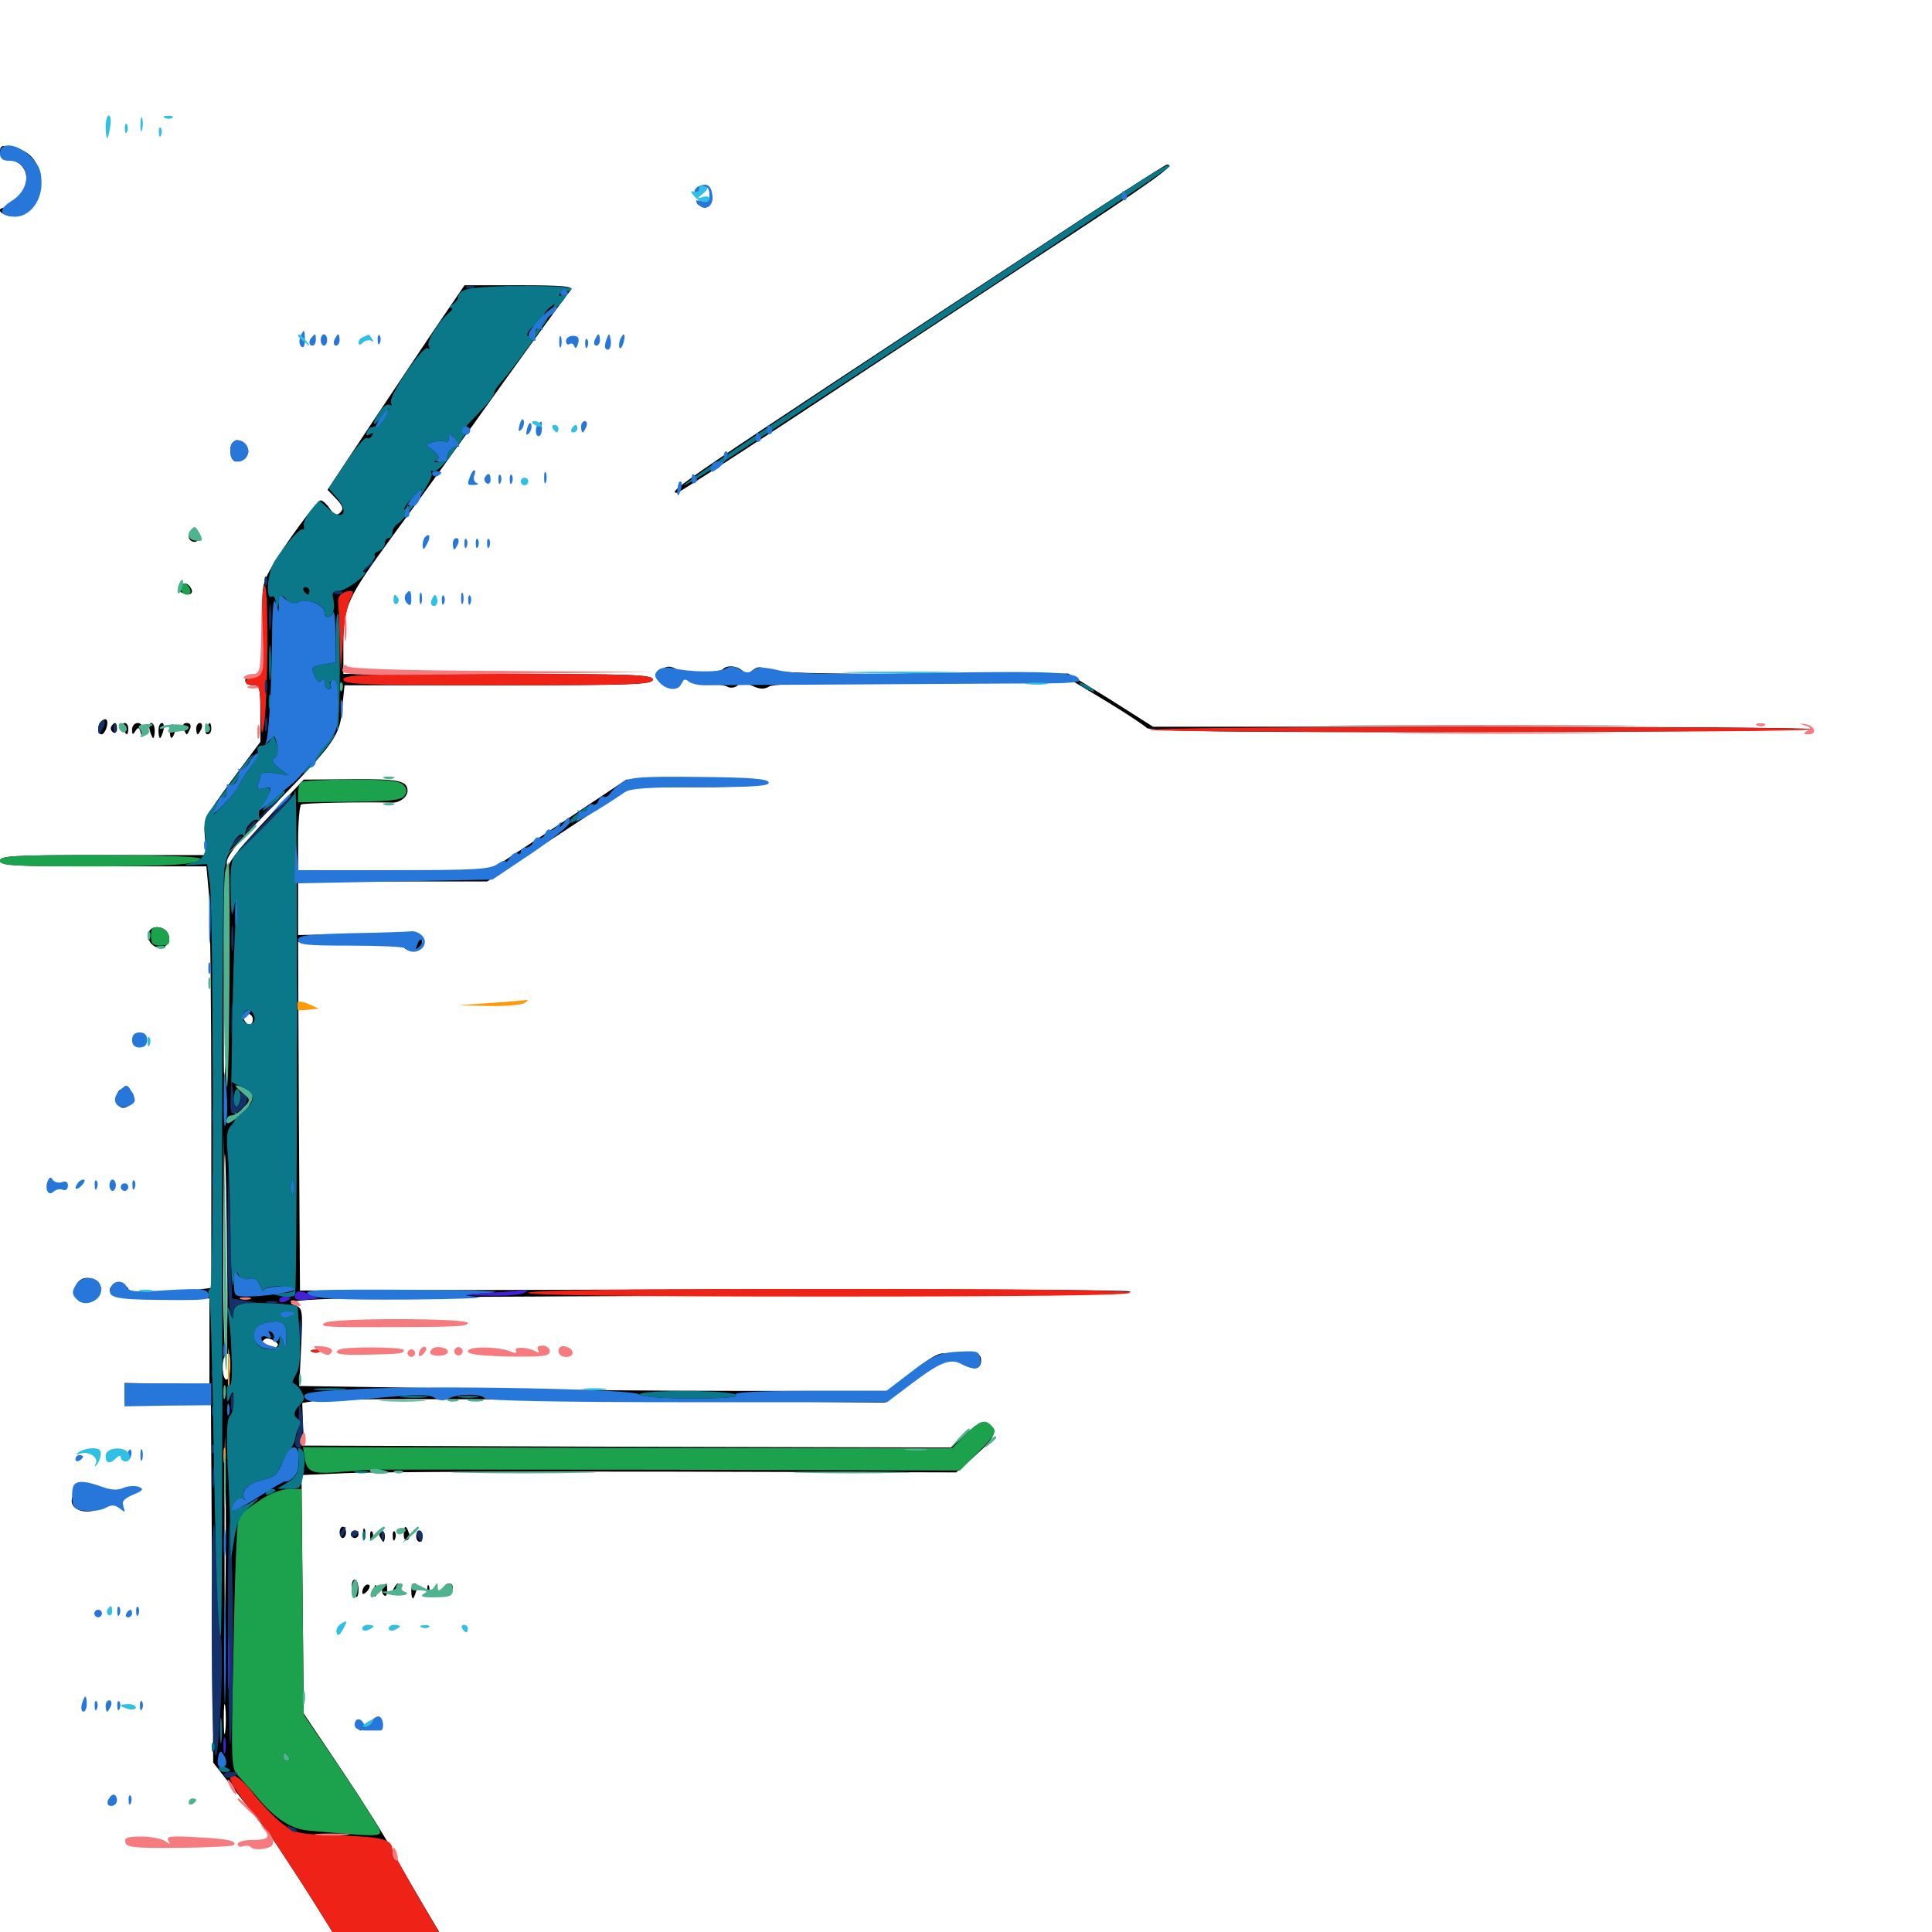 <svg xmlns="http://www.w3.org/2000/svg" viewBox="0 -1000 1000 1000">
	<path fill="#000000" d="M0 -921.289C0 -918.945 1.562 -917.578 4.102 -917.383C14.062 -916.602 16.992 -905.859 9.375 -897.852C5.273 -893.359 6.836 -891.211 11.328 -895.703C14.062 -898.438 16.602 -896.484 14.648 -893.359C13.672 -891.992 10.742 -891.602 6.641 -892.383C-0.391 -893.555 -2.734 -890.625 3.711 -888.477C13.477 -885.352 23.047 -897.266 20.703 -909.57C19.141 -917.578 14.648 -922.266 6.25 -923.828C0.977 -925 0 -924.609 0 -921.289ZM536.523 -871.289C350.586 -749.023 344.727 -744.922 350.586 -744.922C351.172 -744.922 376.953 -761.523 407.812 -781.836C438.672 -802.148 495.703 -839.844 534.57 -865.43C598.047 -907.031 608.984 -914.844 604.102 -914.844C603.125 -914.844 572.852 -895.312 536.523 -871.289ZM360.742 -894.922C361.133 -893.945 362.695 -893.359 364.258 -893.359C365.82 -893.359 367.383 -893.945 367.773 -894.922C368.359 -895.703 366.797 -896.289 364.258 -896.289C361.719 -896.289 360.156 -895.703 360.742 -894.922ZM230.859 -838.281C225.391 -830.469 209.57 -806.641 195.312 -785.352L169.531 -746.484L174.023 -741.797C177.539 -738.086 177.93 -736.523 176.172 -734.766C174.219 -732.812 173.047 -733.398 170.703 -736.719C169.141 -739.062 166.992 -741.016 166.016 -741.016C164.062 -741.016 147.266 -718.164 140.234 -705.859C135.547 -697.461 135.352 -696.094 136.133 -674.414C137.109 -653.125 136.914 -651.367 133.398 -649.414C131.25 -648.242 128.906 -648.047 128.125 -648.633C127.539 -649.219 126.953 -648.828 126.953 -647.656C126.953 -646.289 128.711 -645.312 130.859 -645.312C134.375 -645.312 134.766 -643.945 134.766 -630.664V-616.016L119.922 -596.094C105.664 -576.562 105.273 -575.586 106.055 -566.797L106.836 -557.422H53.516C7.227 -557.422 0 -557.031 0 -554.492C0 -551.953 7.227 -551.562 53.516 -551.562H106.836L108.203 -536.523C108.789 -528.125 109.375 -478.906 109.375 -427.344V-333.398L99.023 -332.031C83.594 -330.273 66.406 -330.664 66.406 -332.812C66.406 -333.984 64.062 -334.766 61.328 -334.766C57.617 -334.766 56.445 -333.789 57.031 -331.445C57.617 -328.32 60.547 -327.93 83.008 -327.93H108.398V-305.664V-283.594L86.523 -283.789L64.453 -284.18V-279.297V-274.219H86.914H109.18L109.766 -181.055L110.352 -87.695L117.969 -77.93C122.07 -72.656 128.711 -64.258 132.617 -59.375C136.523 -54.492 140.625 -49.219 141.602 -47.461C142.773 -45.898 148.438 -37.109 154.492 -27.93C160.352 -18.945 173.633 2.344 183.789 19.141L202.148 49.805L230.273 50H258.203L254.688 44.531C245.312 30.664 208.594 -31.055 203.516 -41.211C200.391 -47.656 188.672 -66.211 177.539 -82.812L157.227 -113.086L156.641 -174.805L156.055 -236.523L179.102 -237.5C191.797 -238.086 267.969 -238.477 348.633 -238.281L494.922 -237.891L504.883 -246.68C515.234 -255.859 516.797 -259.766 511.328 -263.086C508.789 -264.844 506.445 -263.672 500.195 -258.008L492.188 -250.781L324.805 -251.172L157.422 -251.758L156.836 -262.891L156.445 -273.828L164.648 -275.195C169.141 -275.977 236.914 -275.977 315.43 -275.391L458.008 -274.023L472.656 -284.766C480.664 -290.82 488.477 -295.703 489.844 -295.703C491.211 -295.703 491.797 -296.68 491.211 -297.656C488.867 -301.562 483.984 -299.414 472.07 -289.844L459.961 -280.078H383.594C341.602 -280.078 273.047 -280.664 231.055 -281.445L154.883 -282.617L155.859 -302.734C156.836 -322.461 156.641 -323.047 152.148 -324.609C142.773 -328.125 173.633 -328.711 377.539 -329.297C491.992 -329.492 584.766 -330.469 585.352 -331.445C585.938 -332.422 492.773 -332.812 370.898 -332.617L155.273 -332.031L154.688 -422.266L154.297 -512.5H180.078C200.391 -512.5 206.445 -511.914 208.984 -509.57C213.477 -505.664 219.141 -507.812 218.359 -513.281C217.773 -517.188 216.992 -517.383 186.133 -516.602L154.297 -516.016V-529.883V-543.75H203.32H252.148L289.453 -568.164L326.562 -592.578H361.523C382.617 -592.578 396.68 -593.359 397.461 -594.531C398.242 -595.898 385.742 -596.484 361.523 -596.484H324.219L289.062 -573.047L253.711 -549.609H237.695C228.906 -549.609 206.445 -549.023 188.086 -548.242L154.297 -547.07V-564.844C154.297 -574.609 155.078 -583.008 155.859 -583.594C157.227 -584.375 185.938 -584.961 202.93 -584.57C206.836 -584.375 210.938 -587.5 210.938 -590.625C210.938 -595.898 206.445 -596.875 182.422 -596.68L157.227 -596.484L138.281 -576.367C127.93 -565.43 118.945 -554.688 118.555 -552.539C117.773 -549.219 117.578 -549.414 117.383 -553.32C117.188 -557.031 123.047 -564.062 141.211 -582.617C173.633 -615.82 175.977 -619.141 177.148 -633.594L178.32 -645.312H258.008C327.734 -645.312 337.891 -645.703 337.891 -648.242C337.891 -650.781 327.734 -651.172 257.812 -651.172H177.734V-666.797C177.734 -686.328 179.492 -690.039 203.125 -722.461C213.477 -736.523 231.836 -761.914 244.141 -779.102C264.062 -807.031 290.234 -843.359 295.508 -850C296.875 -851.758 291.406 -852.344 268.945 -852.344H240.43ZM117.383 -459.18C115.82 -435.547 115.82 -435.547 115.82 -472.461C115.82 -500.586 116.211 -506.25 117.383 -496.289C118.164 -488.867 118.164 -472.266 117.383 -459.18ZM130.859 -472.461C130.859 -470.898 130.078 -469.531 129.102 -469.531C128.125 -469.531 126.953 -470.898 126.172 -472.461C125.586 -474.219 126.172 -475.391 127.93 -475.391C129.492 -475.391 130.859 -474.023 130.859 -472.461ZM130.859 -433.203C130.859 -432.812 129.102 -433.203 126.953 -434.375C124.805 -435.547 123.047 -436.914 123.047 -437.5C123.047 -437.891 124.805 -437.5 126.953 -436.328C129.102 -435.156 130.859 -433.789 130.859 -433.203ZM128.906 -427.93C128.906 -427.539 126.953 -425.586 124.609 -423.438L120.117 -419.727L123.828 -424.219C127.344 -428.32 128.906 -429.492 128.906 -427.93ZM117.578 -344.922C117.969 -321.094 117.578 -301.562 116.797 -301.562C115.82 -301.562 115.43 -327.734 115.625 -359.766C116.016 -421.68 116.797 -416.016 117.578 -344.922ZM63.867 -331.641C64.648 -332.227 63.477 -332.812 61.328 -332.617C59.18 -332.617 58.594 -332.031 60.156 -331.445C61.523 -330.859 63.281 -331.055 63.867 -331.641ZM145.117 -327.539C146.289 -328.125 144.922 -328.516 141.602 -328.516C138.477 -328.516 137.305 -328.125 139.258 -327.539C141.016 -327.148 143.75 -327.148 145.117 -327.539ZM142.383 -305.664C144.141 -304.492 144.336 -303.711 142.773 -302.539C139.648 -300.781 134.18 -302.93 135.742 -305.469C137.305 -307.812 138.867 -307.812 142.383 -305.664ZM119.141 -292.773C119.141 -289.062 118.359 -285.938 117.188 -285.938C115.039 -285.938 114.453 -296.289 116.602 -298.242C118.75 -300.586 119.141 -299.805 119.141 -292.773ZM116.602 -171.289C116.406 -150 116.211 -166.992 116.211 -208.789C116.211 -250.781 116.406 -268.164 116.602 -247.461C116.992 -226.953 116.992 -192.578 116.602 -171.289ZM116.602 -103.906C116.211 -100.391 115.82 -103.125 115.82 -110.156C115.82 -117.188 116.211 -119.922 116.602 -116.602C116.992 -113.086 116.992 -107.227 116.602 -103.906ZM120.508 -770.898C118.359 -768.945 118.945 -762.891 121.289 -761.328C122.461 -760.742 124.805 -761.523 126.562 -763.086C129.102 -765.625 129.102 -766.797 126.953 -769.141C124.219 -772.461 122.461 -773.047 120.508 -770.898ZM97.656 -722.461C97.656 -720.898 99.023 -719.531 100.586 -719.531C102.148 -719.531 103.516 -720.898 103.516 -722.461C103.516 -724.023 102.148 -725.391 100.586 -725.391C99.023 -725.391 97.656 -724.023 97.656 -722.461ZM92.773 -696.094C92.188 -694.922 92.969 -693.555 94.727 -692.969C98.438 -691.406 100.586 -692.969 98.633 -695.898C97.07 -698.633 94.336 -698.633 92.773 -696.094ZM343.164 -653.711C340.82 -651.562 341.602 -645.703 344.336 -644.727C348.047 -643.555 353.516 -645.508 353.516 -648.047C353.516 -652.93 346.289 -657.031 343.164 -653.711ZM374.219 -653.711C373.438 -652.734 368.945 -652.148 364.648 -652.148C358.594 -652.148 356.445 -651.367 356.445 -649.219C356.445 -647.07 358.789 -646.289 365.234 -646.289C370.117 -646.094 375.195 -645.312 376.562 -644.531C377.93 -643.75 380.273 -643.945 381.641 -645.117C383.594 -646.875 385.742 -646.68 389.648 -644.922C393.359 -643.164 395.703 -643.164 398.242 -644.727C400.586 -646.094 426.758 -646.875 478.516 -647.07L555.273 -647.461L573.438 -636.523C583.398 -630.469 592.383 -624.414 593.555 -623.242C594.922 -621.484 637.305 -620.898 765.625 -621.094C859.18 -621.289 936.328 -621.875 936.914 -622.656C937.695 -623.242 861.328 -623.828 767.578 -623.828H596.875L575 -637.695L552.93 -651.367L477.93 -651.172C424.023 -651.172 401.367 -651.758 397.656 -653.32C393.75 -655.078 391.992 -655.078 389.648 -653.125C387.305 -651.172 385.938 -651.172 384.375 -652.734C381.641 -655.469 376.367 -655.859 374.219 -653.711ZM52.148 -626.367C50.195 -624.609 50.586 -619.922 52.539 -619.922C53.516 -619.922 54.688 -621.68 55.273 -623.828C56.25 -627.734 54.688 -628.906 52.148 -626.367ZM57.617 -624.023C57.031 -623.047 57.422 -621.68 58.594 -620.898C59.57 -620.312 60.547 -621.094 60.547 -622.656C60.547 -626.172 59.375 -626.758 57.617 -624.023ZM63.672 -622.852C64.453 -621.289 65.234 -619.922 65.625 -619.922C66.016 -619.922 66.406 -621.289 66.406 -622.852C66.406 -624.414 65.625 -625.781 64.453 -625.781C63.477 -625.781 63.086 -624.414 63.672 -622.852ZM68.359 -622.461C68.359 -619.531 68.75 -619.531 70.117 -621.68C71.484 -623.828 72.07 -623.633 72.852 -620.703C73.633 -617.578 73.828 -617.578 74.023 -621.484C74.219 -624.023 73.047 -625.781 71.289 -625.781C69.727 -625.781 68.359 -624.219 68.359 -622.461ZM77.539 -621.875C78.125 -619.727 78.906 -617.969 79.297 -617.969C79.688 -617.969 80.078 -619.727 80.078 -621.875C80.078 -624.023 79.297 -625.781 78.32 -625.781C77.344 -625.781 76.953 -624.023 77.539 -621.875ZM82.031 -621.875C82.031 -619.727 82.422 -617.969 82.812 -617.969C83.203 -617.969 83.984 -619.727 84.57 -621.875C85.156 -624.023 84.766 -625.781 83.789 -625.781C82.812 -625.781 82.031 -624.023 82.031 -621.875ZM87.891 -622.07C87.891 -617.188 89.062 -616.797 90.43 -620.898C91.211 -622.461 90.82 -624.219 89.844 -624.805C88.672 -625.586 87.891 -624.219 87.891 -622.07ZM94.922 -622.852C95.703 -621.289 96.289 -619.922 96.68 -619.922C97.07 -619.922 97.656 -621.289 98.438 -622.852C99.023 -624.609 98.438 -625.781 96.68 -625.781C94.922 -625.781 94.336 -624.609 94.922 -622.852ZM101.562 -622.852C101.562 -621.289 101.953 -619.922 102.344 -619.922C102.734 -619.922 103.516 -621.289 104.297 -622.852C104.883 -624.414 104.492 -625.781 103.516 -625.781C102.344 -625.781 101.562 -624.414 101.562 -622.852ZM106.641 -622.852C106.055 -621.289 106.445 -619.922 107.422 -619.922C108.594 -619.922 109.375 -621.289 109.375 -622.852C109.375 -624.414 108.984 -625.781 108.594 -625.781C108.203 -625.781 107.422 -624.414 106.641 -622.852ZM76.953 -517.383C76.172 -515.625 76.953 -512.891 78.516 -511.328C82.422 -507.422 88.281 -509.961 87.5 -515.234C86.719 -520.312 78.711 -522.07 76.953 -517.383ZM60.547 -431.445C60.547 -426.367 64.062 -425 67.773 -428.711C70.898 -431.836 68.75 -436.328 64.258 -436.328C61.523 -436.328 60.547 -434.961 60.547 -431.445ZM39.258 -334.375C37.305 -329.297 39.648 -326.953 46.484 -326.953C52.344 -326.953 51.172 -331.641 45.312 -332.422C42.969 -332.812 41.016 -333.984 41.016 -334.961C41.016 -337.5 47.656 -337.109 50.781 -334.375C53.125 -332.227 53.125 -332.422 50.977 -335.352C47.266 -340.039 41.211 -339.453 39.258 -334.375ZM47.461 -329.492C48.633 -330.078 47.656 -330.469 44.922 -330.469C42.188 -330.469 41.211 -330.078 42.578 -329.492C43.75 -329.102 46.094 -329.102 47.461 -329.492ZM161.719 -300.195C160.156 -300.781 160.742 -301.367 162.891 -301.367C165.039 -301.562 166.211 -300.977 165.43 -300.391C164.844 -299.805 163.086 -299.609 161.719 -300.195ZM494.141 -298.438C494.141 -296.094 500.781 -291.992 504.492 -291.797C506.445 -291.797 507.812 -293.164 507.812 -295.703C507.812 -298.828 506.445 -299.609 500.977 -299.609C497.266 -299.609 494.141 -299.023 494.141 -298.438ZM37.109 -223.242C37.109 -217.188 47.656 -215.625 53.906 -220.703C57.422 -223.633 57.422 -223.633 53.32 -221.68C47.07 -218.555 41.406 -219.141 39.258 -223.047C37.5 -225.977 37.305 -225.977 37.109 -223.242ZM60.547 -221.484C60.547 -220.508 61.523 -219.531 62.695 -219.531C63.672 -219.531 64.062 -220.508 63.477 -221.484C62.891 -222.656 61.914 -223.438 61.328 -223.438C60.938 -223.438 60.547 -222.656 60.547 -221.484ZM175.781 -206.836C175.781 -205.273 176.562 -203.906 177.344 -203.906C178.32 -203.906 179.102 -205.273 179.102 -206.836C179.102 -208.398 178.32 -209.766 177.344 -209.766C176.562 -209.766 175.781 -208.398 175.781 -206.836ZM187.891 -205.859C187.891 -203.125 188.281 -202.148 188.867 -203.516C189.258 -204.688 189.258 -207.031 188.867 -208.398C188.281 -209.57 187.891 -208.594 187.891 -205.859ZM208.984 -205.664C208.984 -203.516 209.766 -202.148 210.938 -202.93C211.914 -203.516 212.305 -205.273 211.523 -206.836C210.156 -210.938 208.984 -210.547 208.984 -205.664ZM181.641 -205.859C181.641 -204.883 182.617 -203.906 183.594 -203.906C184.766 -203.906 185.547 -204.883 185.547 -205.859C185.547 -207.031 184.766 -207.812 183.594 -207.812C182.617 -207.812 181.641 -207.031 181.641 -205.859ZM191.602 -204.688C191.602 -202.539 192.188 -201.953 192.773 -203.516C193.359 -204.883 193.164 -206.641 192.578 -207.227C191.992 -208.008 191.406 -206.836 191.602 -204.688ZM196.484 -204.883C197.266 -203.32 198.047 -201.953 198.438 -201.953C198.828 -201.953 199.219 -203.32 199.219 -204.883C199.219 -206.445 198.438 -207.812 197.266 -207.812C196.289 -207.812 195.898 -206.445 196.484 -204.883ZM203.32 -204.688C203.32 -202.539 203.906 -201.953 204.492 -203.516C205.078 -204.883 204.883 -206.641 204.297 -207.227C203.711 -208.008 203.125 -206.836 203.32 -204.688ZM215.43 -204.883C215.43 -203.32 216.211 -201.953 217.188 -201.953C217.969 -201.953 218.75 -203.32 218.75 -204.883C218.75 -206.445 217.969 -207.812 217.188 -207.812C216.211 -207.812 215.43 -206.445 215.43 -204.883ZM182.227 -178.516C183.203 -172.461 185.547 -171.484 185.547 -177.148C185.547 -180.078 184.766 -182.422 183.594 -182.422C182.617 -182.422 181.836 -180.664 182.227 -178.516ZM188.867 -179.102C188.086 -178.516 187.5 -176.953 187.5 -175.781C187.5 -174.609 188.477 -174.805 189.844 -176.172C191.016 -177.344 191.602 -178.906 191.211 -179.492C190.625 -180.078 189.453 -179.883 188.867 -179.102ZM193.75 -176.562C193.75 -173.828 194.141 -172.852 194.727 -174.219C195.117 -175.391 195.117 -177.734 194.727 -179.102C194.141 -180.273 193.75 -179.297 193.75 -176.562ZM198.047 -178.32C197.461 -177.148 197.656 -175.391 198.633 -174.414C199.609 -173.438 200.391 -174.219 200.391 -176.562C200.391 -181.055 200 -181.25 198.047 -178.32ZM204.102 -178.32C203.32 -177.148 203.125 -175.977 203.711 -175.391C204.102 -174.805 205.078 -175.781 205.664 -177.539C207.031 -180.859 205.859 -181.445 204.102 -178.32ZM212.891 -176.562C212.891 -174.414 213.281 -172.656 213.672 -172.656C214.062 -172.656 214.844 -174.414 215.43 -176.562C216.016 -178.711 215.625 -180.469 214.648 -180.469C213.672 -180.469 212.891 -178.711 212.891 -176.562ZM221.094 -176.562C221.094 -173.828 221.484 -172.852 222.07 -174.219C222.461 -175.391 222.461 -177.734 222.07 -179.102C221.484 -180.273 221.094 -179.297 221.094 -176.562ZM229.492 -178.32C228.711 -177.148 228.711 -175.781 229.297 -175.195C229.883 -174.414 230.469 -175 230.469 -176.367C230.469 -177.734 231.445 -178.125 232.422 -177.539C233.594 -176.953 234.375 -177.344 234.375 -178.32C234.375 -181.055 231.055 -181.055 229.492 -178.32ZM184.57 -106.25C185.156 -105.273 186.133 -104.297 186.719 -104.297C187.109 -104.297 187.5 -105.273 187.5 -106.25C187.5 -107.422 186.523 -108.203 185.352 -108.203C184.375 -108.203 183.984 -107.422 184.57 -106.25ZM192.969 -104.883C191.406 -105.469 191.992 -106.055 194.141 -106.055C196.289 -106.25 197.461 -105.664 196.68 -105.078C196.094 -104.492 194.336 -104.297 192.969 -104.883Z"/>
	<path fill="#ff9906" d="M153.125 -480.664C151.367 -477.734 153.32 -476.562 159.375 -477.344L165.039 -477.93L159.766 -480.273C156.25 -481.836 154.102 -482.031 153.125 -480.664ZM253.906 -480.859L237.305 -479.688L252.93 -479.297C261.523 -479.102 269.922 -479.883 271.484 -480.859C273.047 -481.836 273.633 -482.617 272.461 -482.422C271.484 -482.227 263.086 -481.445 253.906 -480.859ZM144.531 -476.953C144.531 -475.977 145.898 -475.586 147.461 -476.172C149.023 -476.953 150.391 -477.734 150.391 -478.125C150.391 -478.516 149.023 -478.906 147.461 -478.906C145.898 -478.906 144.531 -478.125 144.531 -476.953ZM117.969 -288.477C117.969 -276.758 118.164 -272.07 118.555 -278.32C118.945 -284.57 118.945 -294.141 118.555 -299.805C118.164 -305.469 117.969 -300.391 117.969 -288.477ZM116.602 -243.164C116.992 -244.922 116.992 -248.047 116.602 -250C116.016 -251.758 115.625 -250.195 115.625 -246.484C115.625 -242.773 116.016 -241.211 116.602 -243.164Z"/>
	<path fill="#ef2218" d="M135.547 -674.023C135.742 -650.781 135.742 -650.195 131.445 -649.609C125.977 -648.828 125.586 -645.312 130.859 -645.312C134.375 -645.312 134.766 -643.945 134.961 -631.25C135.156 -620.312 135.547 -618.555 136.523 -623.828C138.672 -634.57 139.062 -695.508 137.109 -696.875C135.938 -697.461 135.352 -688.086 135.547 -674.023ZM176.758 -692.578C175.586 -691.797 174.805 -690.039 175 -688.867C175.195 -687.5 175.586 -678.711 175.781 -669.336L176.367 -652.148L177.539 -668.75C178.125 -677.93 179.883 -687.305 181.25 -689.844C183.203 -693.359 183.203 -694.141 181.25 -694.141C179.883 -694.141 177.734 -693.359 176.758 -692.578ZM177.734 -648.242C177.734 -645.703 187.891 -645.312 257.812 -645.312C327.734 -645.312 337.891 -645.703 337.891 -648.242C337.891 -650.781 327.734 -651.172 257.812 -651.172C187.891 -651.172 177.734 -650.781 177.734 -648.242ZM595.117 -622.266C593.75 -623.047 670.508 -623.828 765.43 -623.828C860.352 -623.828 937.5 -623.242 936.914 -622.461C934.961 -620.703 597.852 -620.508 595.117 -622.266ZM273.438 -330.859C273.438 -329.492 326.367 -328.906 428.516 -328.906C529.883 -328.906 584.18 -329.492 584.961 -330.859C585.742 -332.227 533.594 -332.812 429.883 -332.812C326.953 -332.812 273.438 -332.227 273.438 -330.859ZM161.719 -300.195C160.156 -300.781 160.742 -301.367 162.891 -301.367C165.039 -301.562 166.211 -300.977 165.43 -300.391C164.844 -299.805 163.086 -299.609 161.719 -300.195ZM119.141 -79.492C119.141 -77.344 124.805 -69.141 132.812 -58.984C136.523 -54.492 140.625 -49.219 141.602 -47.461C142.773 -45.898 148.438 -37.109 154.492 -27.93C160.352 -18.945 173.633 2.344 183.789 19.141L202.148 49.805L230.078 50H257.812L252.539 41.602C234.57 13.281 203.125 -40.43 203.125 -42.578C203.125 -47.852 197.852 -49.219 175.781 -50C154.688 -50.586 152.93 -50.977 146.094 -56.055C142.188 -59.18 135.547 -66.016 131.445 -71.289C125 -79.688 119.141 -83.594 119.141 -79.492Z"/>
	<path fill="#1ca14c" d="M93.75 -695.117C93.75 -693.555 95.117 -692.188 96.68 -692.188C98.438 -692.188 99.023 -693.359 98.438 -695.117C97.656 -696.68 96.484 -698.047 95.508 -698.047C94.531 -698.047 93.75 -696.68 93.75 -695.117ZM155.664 -595.117C154.883 -594.531 154.297 -591.797 154.297 -589.258V-584.766L180.664 -584.961C200.586 -585.156 207.422 -585.742 209.18 -587.891C210.938 -590.039 210.742 -591.406 208.984 -593.555C207.031 -595.898 201.367 -596.484 181.641 -596.484C168.164 -596.484 156.25 -595.898 155.664 -595.117ZM0 -554.492C0 -551.953 6.25 -551.562 44.531 -551.562C89.258 -551.562 103.516 -552.539 103.516 -555.664C103.516 -556.641 80.273 -557.422 51.758 -557.422C7.031 -557.422 0 -557.031 0 -554.492ZM78.125 -515.625C78.125 -511.523 79.102 -510.547 83.203 -510.547C87.305 -510.547 88.086 -511.328 87.5 -515.039C87.109 -517.773 85.352 -519.531 82.617 -519.922C78.906 -520.508 78.125 -519.727 78.125 -515.625ZM499.805 -257.422L492.773 -250.391L324.805 -250.586L156.836 -250.977L157.812 -245.117C158.789 -237.891 161.914 -236.719 177.93 -238.281C184.766 -238.867 191.406 -239.258 192.383 -239.258C193.555 -239.453 262.5 -239.258 345.703 -239.258L496.875 -238.867L506.641 -248.633C514.844 -257.031 516.016 -258.789 513.867 -261.328C509.961 -265.82 507.617 -265.234 499.805 -257.422ZM134.18 -223.242C129.102 -219.922 124.414 -216.211 123.633 -215.039C122.656 -213.672 121.484 -183.789 120.898 -148.633C119.531 -84.961 119.531 -84.57 123.828 -80.273C125.977 -77.734 130.664 -72.852 133.789 -68.945C142.578 -58.594 150.781 -53.32 159.375 -52.539C195.508 -49.219 197.852 -49.219 196.484 -52.93C195.703 -54.883 186.523 -69.141 176.172 -84.57L157.227 -112.5L156.641 -170.898L156.055 -229.297H149.609C145.703 -229.297 139.648 -226.953 134.18 -223.242ZM149.414 -90.625C150 -89.648 149.609 -88.672 148.633 -88.672C147.461 -88.672 146.484 -89.648 146.484 -90.625C146.484 -91.797 146.875 -92.578 147.266 -92.578C147.852 -92.578 148.828 -91.797 149.414 -90.625Z"/>
	<path fill="#143269" d="M241.797 -850.977C240.234 -851.562 240.82 -852.148 242.969 -852.148C245.117 -852.344 246.289 -851.758 245.508 -851.172C244.922 -850.586 243.164 -850.391 241.797 -850.977ZM261.328 -850.977C259.766 -851.562 260.352 -852.148 262.5 -852.148C264.648 -852.344 265.82 -851.758 265.039 -851.172C264.453 -850.586 262.695 -850.391 261.328 -850.977ZM189.258 -706.445C186.719 -703.32 186.914 -703.125 190.039 -705.664C191.797 -707.031 193.359 -708.594 193.359 -708.984C193.359 -710.547 191.797 -709.57 189.258 -706.445ZM136.914 -698.828C136.914 -696.68 137.5 -696.094 138.086 -697.656C138.672 -699.023 138.477 -700.781 137.891 -701.367C137.305 -702.148 136.719 -700.977 136.914 -698.828ZM173.438 -692.773C171.875 -693.359 172.461 -693.945 174.609 -693.945C176.758 -694.141 177.93 -693.555 177.148 -692.969C176.562 -692.383 174.805 -692.188 173.438 -692.773ZM139.258 -680.469C139.258 -674.609 139.648 -672.07 140.039 -675.195C140.43 -678.125 140.43 -682.812 140.039 -685.938C139.648 -688.867 139.258 -686.328 139.258 -680.469ZM137.109 -644.336C137.109 -641.211 137.5 -640.039 138.086 -641.992C138.477 -643.75 138.477 -646.484 138.086 -647.852C137.5 -649.023 137.109 -647.656 137.109 -644.336ZM137.109 -624.805C137.109 -621.68 137.5 -620.508 138.086 -622.461C138.477 -624.219 138.477 -626.953 138.086 -628.32C137.5 -629.492 137.109 -628.125 137.109 -624.805ZM52.148 -626.367C51.367 -625.781 50.781 -623.828 50.781 -622.07C50.977 -619.531 51.367 -619.531 52.93 -622.461C55.078 -626.172 54.492 -628.906 52.148 -626.367ZM58.789 -622.656C58.789 -620.508 59.375 -619.922 59.961 -621.484C60.547 -622.852 60.352 -624.609 59.766 -625.195C59.18 -625.977 58.594 -624.805 58.789 -622.656ZM136.719 -574.023C128.711 -566.016 122.656 -559.375 123.242 -559.375C123.633 -559.375 130.664 -566.016 138.672 -574.023C146.68 -582.031 152.734 -588.672 152.148 -588.672C151.758 -588.672 144.727 -582.031 136.719 -574.023ZM138.477 -581.445L133.789 -575.977L139.258 -580.664C144.141 -585.156 145.508 -586.719 143.945 -586.719C143.555 -586.719 141.211 -584.375 138.477 -581.445ZM128.711 -571.68C126.172 -568.555 126.367 -568.359 129.492 -570.898C131.25 -572.266 132.812 -573.828 132.812 -574.219C132.812 -575.781 131.25 -574.805 128.711 -571.68ZM119.922 -562.891L116.211 -558.398L120.703 -562.109C124.805 -565.625 125.977 -567.188 124.414 -567.188C124.023 -567.188 122.07 -565.234 119.922 -562.891ZM119.727 -514.453C119.727 -508.594 120.117 -506.055 120.508 -509.18C120.898 -512.109 120.898 -516.797 120.508 -519.922C120.117 -522.852 119.727 -520.312 119.727 -514.453ZM153.125 -475.391C153.125 -457.617 153.516 -450.391 153.711 -459.375C154.102 -468.164 154.102 -482.617 153.711 -491.602C153.516 -500.391 153.125 -493.164 153.125 -475.391ZM114.062 -473.438C114.062 -456.836 114.453 -450 114.648 -458.398C115.039 -466.602 115.039 -480.273 114.648 -488.672C114.453 -496.875 114.062 -490.039 114.062 -473.438ZM109.961 -486.133C109.961 -481.836 110.352 -480.273 110.742 -482.812C111.133 -485.156 111.133 -488.672 110.742 -490.625C110.156 -492.383 109.766 -490.43 109.961 -486.133ZM119.727 -471.484C119.727 -463.477 120.117 -460.156 120.508 -464.258C120.898 -468.164 120.898 -474.805 120.508 -478.906C120.117 -482.812 119.727 -479.492 119.727 -471.484ZM109.961 -461.719C109.961 -453.711 110.352 -450.391 110.742 -454.492C111.133 -458.398 111.133 -465.039 110.742 -469.141C110.352 -473.047 109.961 -469.727 109.961 -461.719ZM119.336 -431.836C119.141 -423.242 119.531 -422.656 122.852 -424.414C128.711 -427.734 129.883 -434.375 124.609 -434.375C123.633 -434.375 123.438 -433.594 124.023 -432.422C124.609 -431.445 124.609 -429.297 123.633 -428.125C122.656 -426.562 121.68 -428.32 120.898 -433.398L119.727 -441.211ZM109.766 -422.656C109.766 -419.922 110.156 -418.945 110.742 -420.312C111.133 -421.484 111.133 -423.828 110.742 -425.195C110.156 -426.367 109.766 -425.391 109.766 -422.656ZM117.773 -361.133C117.773 -341.797 118.359 -323.828 119.141 -321.094C120.703 -316.406 120.703 -316.406 120.898 -320.703C121.094 -324.219 122.266 -325 127.539 -325.195L133.789 -325.586L126.953 -326.758L120.117 -327.93L119.141 -362.109L117.969 -396.289ZM109.766 -389.453C109.766 -386.719 110.156 -385.742 110.742 -387.109C111.133 -388.281 111.133 -390.625 110.742 -391.992C110.156 -393.164 109.766 -392.188 109.766 -389.453ZM138.281 -325.586C136.914 -326.172 137.891 -326.562 140.625 -326.562C143.359 -326.562 144.336 -326.172 143.164 -325.586C141.797 -325.195 139.453 -325.195 138.281 -325.586ZM154.883 -310.352C154.883 -305.078 155.273 -302.93 155.664 -306.055C156.055 -308.984 156.055 -313.281 155.664 -315.82C155.273 -318.164 154.883 -315.82 154.883 -310.352ZM119.727 -300.586C119.727 -295.312 120.117 -293.164 120.508 -296.289C120.898 -299.219 120.898 -303.516 120.508 -306.055C120.117 -308.398 119.727 -306.055 119.727 -300.586ZM109.57 -288.672C109.57 -286.523 110.156 -285.938 110.742 -287.5C111.328 -288.867 111.133 -290.625 110.547 -291.211C109.961 -291.992 109.375 -290.82 109.57 -288.672ZM119.531 -274.219C119.531 -270.508 119.922 -268.945 120.508 -270.898C120.898 -272.656 120.898 -275.781 120.508 -277.734C119.922 -279.492 119.531 -277.93 119.531 -274.219ZM154.688 -268.359C154.688 -264.648 154.102 -259.18 153.32 -256.25C152.344 -252.344 152.734 -250.781 154.492 -250.781C155.859 -250.781 156.445 -251.367 155.664 -251.953C155.078 -252.539 155.273 -255.078 156.25 -257.422C157.031 -259.961 157.031 -264.844 156.25 -268.555L154.688 -275.195ZM109.57 -269.141C109.57 -266.992 110.156 -266.406 110.742 -267.969C111.328 -269.336 111.133 -271.094 110.547 -271.68C109.961 -272.461 109.375 -271.289 109.57 -269.141ZM113.477 -251.562C113.477 -249.414 114.062 -248.828 114.648 -250.391C115.234 -251.758 115.039 -253.516 114.453 -254.102C113.867 -254.883 113.281 -253.711 113.477 -251.562ZM109.57 -249.609C109.57 -247.461 110.156 -246.875 110.742 -248.438C111.328 -249.805 111.133 -251.562 110.547 -252.148C109.961 -252.93 109.375 -251.758 109.57 -249.609ZM109.961 -235.156C109.961 -230.273 110.352 -228.32 110.742 -230.859C111.133 -233.203 111.133 -237.109 110.742 -239.648C110.352 -241.992 109.961 -240.039 109.961 -235.156ZM117.969 -156.055C118.164 -116.406 118.75 -90.43 119.336 -98.438C121.094 -118.164 120.898 -184.57 119.336 -208.789C118.555 -220.508 117.969 -199.219 117.969 -156.055ZM109.57 -156.836C109.57 -90.82 111.719 -70.898 114.062 -114.453C115.039 -130.273 115.039 -147.07 114.453 -151.953C113.672 -156.836 112.695 -171.875 112.305 -185.352C110.938 -229.492 109.375 -213.867 109.57 -156.836ZM176.758 -207.617C175.977 -206.445 175.781 -205.273 176.367 -204.688C176.758 -204.102 177.734 -205.078 178.32 -206.836C179.688 -210.156 178.516 -210.742 176.758 -207.617ZM181.641 -205.664C181.641 -204.688 182.617 -204.297 183.594 -204.883C184.766 -205.469 185.547 -206.445 185.547 -207.031C185.547 -207.422 184.766 -207.812 183.594 -207.812C182.617 -207.812 181.641 -206.836 181.641 -205.664ZM197.461 -204.688C197.461 -202.539 198.047 -201.953 198.633 -203.516C199.219 -204.883 199.023 -206.641 198.438 -207.227C197.852 -208.008 197.266 -206.836 197.461 -204.688ZM216.016 -204.883C216.797 -203.32 217.578 -201.953 217.969 -201.953C218.359 -201.953 218.75 -203.32 218.75 -204.883C218.75 -206.445 217.969 -207.812 216.797 -207.812C215.82 -207.812 215.43 -206.445 216.016 -204.883ZM116.211 -80.859C116.797 -79.883 118.555 -79.492 120.117 -80.273C124.219 -81.641 123.828 -82.812 118.945 -82.812C116.797 -82.812 115.43 -82.031 116.211 -80.859ZM149.805 -53.32C151.172 -51.953 152.734 -51.367 153.32 -51.953C153.906 -52.539 152.93 -53.711 150.977 -54.297C148.242 -55.469 148.047 -55.273 149.805 -53.32Z"/>
	<path fill="#f67b7f" d="M135.156 -669.336C134.766 -652.734 134.375 -651.172 131.055 -651.172C128.906 -651.172 126.758 -650.391 126.172 -649.414C125.586 -648.633 127.344 -648.242 130.078 -648.828C136.523 -650 136.914 -651.367 136.133 -670.898L135.547 -687.305ZM178.32 -674.609C178.32 -668.75 178.711 -666.211 179.102 -669.336C179.492 -672.266 179.492 -676.953 179.102 -680.078C178.711 -683.008 178.32 -680.469 178.32 -674.609ZM177.344 -653.711C176.367 -650.391 179.492 -650.195 257.617 -651.172L338.867 -652.148L259.961 -652.734C206.25 -652.93 180.469 -653.906 179.492 -655.273C178.711 -656.445 177.93 -655.859 177.344 -653.711ZM128.516 -643.945C127.148 -644.531 128.125 -644.922 130.859 -644.922C133.594 -644.922 134.57 -644.531 133.398 -643.945C132.031 -643.555 129.688 -643.555 128.516 -643.945ZM133.203 -620.898C133.203 -617.773 133.594 -616.602 134.18 -618.555C134.57 -620.312 134.57 -623.047 134.18 -624.414C133.594 -625.586 133.203 -624.219 133.203 -620.898ZM702.734 -624.414C666.992 -624.609 695.703 -624.805 766.602 -624.805C837.5 -624.805 866.797 -624.609 831.641 -624.414C796.68 -624.023 738.672 -624.023 702.734 -624.414ZM909.766 -624.414C908.203 -625 908.789 -625.586 910.938 -625.586C913.086 -625.781 914.258 -625.195 913.477 -624.609C912.891 -624.023 911.133 -623.828 909.766 -624.414ZM934.375 -624.414C937.305 -623.633 937.5 -623.047 935.352 -621.68C933.203 -620.312 933.398 -619.922 936.133 -619.922C940.82 -619.922 939.258 -624.609 934.375 -625.195C930.859 -625.586 930.859 -625.586 934.375 -624.414ZM730.078 -620.508C703.906 -620.703 725.195 -620.898 777.344 -620.898C829.492 -620.898 850.781 -620.703 824.805 -620.508C798.633 -620.117 756.055 -620.117 730.078 -620.508ZM124.609 -327.539C123.242 -328.125 124.219 -328.516 126.953 -328.516C129.688 -328.516 130.664 -328.125 129.492 -327.539C128.125 -327.148 125.781 -327.148 124.609 -327.539ZM150.391 -326.172C150.391 -325.781 151.758 -324.805 153.516 -324.219C155.078 -323.633 155.859 -323.828 155.273 -325C154.102 -326.953 150.391 -327.734 150.391 -326.172ZM167.969 -315.234C165.234 -313.477 168.359 -313.086 187.5 -313.086C235.938 -313.086 242.188 -313.281 242.188 -315.234C242.188 -317.773 172.07 -317.969 167.969 -315.234ZM165.039 -300.781C167.188 -299.219 169.531 -298.438 170.312 -298.828C173.438 -300.781 171.68 -302.734 166.602 -303.125C161.523 -303.516 161.523 -303.32 165.039 -300.781ZM175.391 -301.367C171.875 -299.219 176.367 -298.438 190.43 -298.828C208.008 -299.219 208.984 -299.414 208.984 -301.172C208.984 -302.93 178.32 -303.125 175.391 -301.367ZM218.164 -302.148C217.383 -301.562 216.797 -300 216.797 -298.828C216.797 -297.656 217.773 -297.852 219.141 -299.219C220.312 -300.391 220.898 -301.953 220.508 -302.539C219.922 -303.125 218.75 -302.93 218.164 -302.148ZM223.633 -301.758C221.484 -299.609 223.047 -298.242 227.148 -298.242C229.688 -298.242 231.836 -299.219 231.836 -300.391C231.836 -302.539 225.391 -303.711 223.633 -301.758ZM235.547 -301.758C234.766 -300.781 235.156 -299.414 236.133 -298.828C237.109 -298.047 238.477 -298.438 239.062 -299.414C239.844 -300.391 239.453 -301.758 238.477 -302.344C237.5 -303.125 236.133 -302.734 235.547 -301.758ZM242.188 -300.586C242.188 -299.023 248.242 -298.242 263.281 -297.852C281.25 -297.656 284.57 -298.047 284.57 -300.586C284.57 -302.148 282.812 -303.516 280.859 -303.516C278.516 -303.516 277.734 -302.734 278.516 -301.172C279.297 -299.805 279.102 -299.609 277.539 -300.391C273.633 -302.734 265.625 -303.125 266.992 -300.977C267.773 -299.609 266.797 -299.414 264.453 -300.391C258.008 -303.125 242.188 -303.32 242.188 -300.586ZM289.062 -300.781C289.062 -298.828 290.82 -297.656 293.164 -297.656C297.852 -297.656 297.266 -302.148 292.383 -303.125C290.43 -303.516 289.062 -302.539 289.062 -300.781ZM210.938 -299.609C210.938 -298.633 211.914 -297.656 212.891 -297.656C214.062 -297.656 214.844 -298.633 214.844 -299.609C214.844 -300.781 214.062 -301.562 212.891 -301.562C211.914 -301.562 210.938 -300.781 210.938 -299.609ZM155.664 -255.664C154.883 -254.102 155.273 -252.344 156.25 -251.758C157.422 -250.977 158.203 -252.344 158.203 -254.492C158.203 -259.375 157.031 -259.766 155.664 -255.664ZM119.141 -75C120.312 -72.852 121.68 -71.094 122.266 -71.094C122.656 -71.094 122.266 -72.852 121.094 -75C119.922 -77.148 118.555 -78.906 117.969 -78.906C117.578 -78.906 117.969 -77.148 119.141 -75ZM123.047 -68.555C123.047 -68.164 125.977 -65.43 129.492 -62.109L135.742 -56.445L130.078 -62.891C124.609 -68.75 123.047 -70.117 123.047 -68.555ZM136.328 -53.516C140.234 -49.023 139.062 -47.656 130.859 -47.656C126.367 -47.656 123.047 -46.68 123.047 -45.508C123.047 -44.336 124.219 -43.75 125.781 -44.336C127.148 -44.922 129.102 -44.727 130.078 -43.75C131.055 -42.773 134.18 -42.578 136.914 -43.164C140.82 -43.945 141.797 -45.117 141.211 -47.852C140.625 -49.805 138.672 -52.539 136.914 -53.906C134.375 -55.859 134.18 -55.859 136.328 -53.516ZM164.648 -50.195C160.547 -50.586 163.867 -50.977 171.875 -50.977C179.883 -50.977 183.203 -50.586 179.297 -50.195C175.195 -49.805 168.555 -49.805 164.648 -50.195ZM64.844 -46.484C65.43 -43.75 69.336 -43.359 92.773 -43.555C107.617 -43.75 120.312 -44.336 120.898 -44.922C123.047 -47.07 117.969 -48.242 102.344 -49.023C88.477 -49.805 85.742 -49.609 87.109 -47.266C88.281 -45.312 88.086 -45.117 85.742 -46.875C84.18 -48.242 78.711 -49.219 73.633 -49.414C66.016 -49.414 64.258 -48.828 64.844 -46.484ZM203.125 -41.016C203.125 -39.453 203.906 -37.695 204.883 -37.109C205.859 -36.328 206.25 -37.695 205.664 -39.844C204.492 -44.336 203.125 -44.922 203.125 -41.016Z"/>
	<path fill="#0b7889" d="M554.688 -883.008C413.086 -789.648 354.492 -750.391 353.906 -748.828C353.516 -747.852 364.258 -754.297 377.734 -763.086C391.211 -771.875 415.625 -787.891 432.031 -798.633C503.906 -845.508 605.469 -912.891 605.469 -913.867C605.469 -916.211 600 -912.891 554.688 -883.008ZM242.188 -850.391C239.453 -849.805 237.305 -848.242 237.305 -846.875C237.305 -845.508 235.938 -843.555 234.375 -842.578C232.812 -841.602 232.422 -840.625 233.398 -840.625C234.57 -840.625 233.984 -839.453 232.422 -838.086C226.953 -833.789 220.508 -823.047 221.875 -820.898C222.656 -819.531 222.461 -819.141 221.289 -819.727C218.75 -821.289 200.586 -794.336 202.344 -791.406C203.125 -790.234 202.93 -789.844 201.758 -790.43C200.586 -791.211 198.242 -789.648 196.484 -786.914C191.992 -780.078 192.773 -778.125 197.461 -783.984L201.562 -788.867L198.828 -783.984C197.07 -781.25 194.727 -779.102 193.359 -779.102C191.797 -779.102 190.43 -777.93 189.844 -776.367C189.258 -774.609 189.844 -774.219 191.406 -775.195C193.164 -776.172 193.555 -775.977 192.578 -774.414C191.797 -773.242 190.43 -772.656 189.648 -773.242C188.672 -773.633 183.984 -768.164 179.102 -760.742L170.117 -747.266L174.023 -742.773C181.25 -734.57 177.344 -729.688 169.531 -737.109L165.234 -741.016L160.742 -735.742C158.398 -732.617 156.836 -729.102 157.227 -727.93C157.617 -726.562 157.422 -725.586 156.445 -725.977C154.883 -726.367 147.461 -717.969 141.992 -709.375C138.477 -703.711 137.305 -689.258 140.625 -691.211C141.797 -691.797 142.578 -690.43 142.773 -687.891L142.969 -683.398L144.336 -688.086C145.508 -692.188 145.898 -692.383 148.242 -689.648C150.195 -687.305 151.758 -686.914 154.297 -688.281C158.789 -690.625 167.969 -687.109 167.969 -683.008C167.969 -681.641 168.75 -680.469 169.727 -680.469C172.266 -680.469 173.633 -685.352 172.461 -690.039C171.68 -693.164 172.266 -694.141 175.391 -694.141C179.297 -694.141 191.992 -703.906 188.281 -703.906C187.305 -704.102 188.477 -705.664 190.82 -707.617C193.164 -709.57 194.531 -711.719 193.945 -712.5C193.359 -713.086 194.336 -714.062 196.094 -714.844C197.852 -715.43 199.219 -717.188 199.219 -718.75C199.219 -720.312 200.195 -721.484 201.172 -721.484C202.344 -721.484 203.125 -722.852 203.125 -724.414C203.125 -725.781 204.297 -727.93 205.664 -728.711C210.742 -732.031 224.805 -752.734 223.438 -754.883C222.656 -756.25 222.852 -756.641 224.219 -756.055C225.195 -755.273 229.297 -758.789 233.008 -763.867C242.188 -776.758 243.359 -779.102 240.039 -777.148C238.477 -776.172 240.43 -778.516 244.141 -782.422C252.344 -790.82 255.859 -795.117 255.859 -796.875C255.859 -797.656 257.422 -800.195 259.57 -802.344C265.82 -809.375 285.938 -837.305 283.594 -835.938C280.078 -833.789 280.859 -837.891 284.57 -840.82C287.5 -843.164 287.695 -843.164 286.133 -840.625C285.156 -838.867 286.133 -839.062 288.672 -841.406C293.164 -845.312 294.727 -849.609 290.625 -847.266C289.258 -846.484 289.062 -846.68 289.844 -848.242C290.625 -849.414 291.992 -850 292.969 -849.414C293.945 -848.828 295.117 -849.219 295.898 -850.391C297.266 -852.539 250.781 -852.539 242.188 -850.391ZM278.125 -829.883C276.367 -827.148 274.219 -825.586 273.242 -826.172C272.266 -826.758 273.438 -828.906 275.781 -830.859C281.641 -835.742 282.031 -835.742 278.125 -829.883ZM232.227 -766.016C230.078 -763.086 227.148 -760.547 225.977 -760.742C224.414 -760.742 224.414 -761.133 226.172 -761.914C227.93 -762.695 227.539 -763.867 224.609 -766.406L220.508 -769.922L224.414 -771.289C226.758 -771.875 229.297 -771.875 230.469 -771.289C231.445 -770.703 232.422 -771.68 232.422 -773.633C232.422 -776.562 232.812 -776.562 234.18 -774.414C235.547 -772.461 234.766 -769.727 232.227 -766.016ZM214.453 -741.211C211.914 -738.281 209.57 -735.938 209.18 -736.328C208.398 -737.109 216.797 -746.875 218.359 -746.875C218.75 -746.875 216.992 -744.336 214.453 -741.211ZM160.156 -694.141C160.156 -693.164 159.766 -692.188 159.375 -692.188C158.789 -692.188 157.812 -693.164 157.227 -694.141C156.641 -695.312 157.031 -696.094 158.008 -696.094C159.18 -696.094 160.156 -695.312 160.156 -694.141ZM173.828 -669.727V-657.227L167.188 -656.055C161.133 -654.883 160.938 -654.492 162.891 -650.195C164.258 -647.07 165.43 -646.289 166.406 -647.852C167.383 -649.414 167.969 -649.023 167.969 -646.875C167.969 -644.922 168.945 -643.359 170.117 -643.359C171.094 -643.359 171.484 -644.336 170.898 -645.312C170.312 -646.484 170.703 -647.266 171.68 -647.266C173.047 -647.266 173.828 -642.188 173.828 -634.18C173.828 -627.148 174.219 -621.68 174.609 -622.07C176.172 -623.633 176.367 -682.422 174.805 -682.422C174.219 -682.422 173.828 -676.758 173.828 -669.727ZM139.258 -657.031C139.258 -649.023 139.648 -645.703 140.039 -649.805C140.43 -653.711 140.43 -660.352 140.039 -664.453C139.648 -668.359 139.258 -665.039 139.258 -657.031ZM558.594 -646.484C558.594 -645.898 560.352 -644.531 562.5 -643.359C564.648 -642.188 566.406 -641.797 566.406 -642.188C566.406 -642.773 564.648 -644.141 562.5 -645.312C560.352 -646.484 558.594 -646.875 558.594 -646.484ZM139.062 -636.523C139.062 -633.398 139.453 -632.227 140.039 -634.18C140.43 -635.938 140.43 -638.672 140.039 -640.039C139.453 -641.211 139.062 -639.844 139.062 -636.523ZM140.039 -617.383C139.453 -615.625 137.305 -614.062 135.547 -614.062C133.789 -614.062 132.812 -612.891 133.398 -611.523C133.984 -610.156 131.836 -605.664 128.711 -601.367C125.586 -597.266 123.047 -593.164 123.047 -592.578C123.047 -591.797 119.727 -587.695 115.82 -583.594C107.617 -574.805 108.789 -577.148 121.68 -594.922C126.758 -601.953 130.859 -608.398 130.859 -609.18C130.859 -610.156 127.148 -605.664 122.656 -599.219C118.164 -592.969 112.305 -585.156 109.766 -581.836C105.859 -577.148 105.273 -574.805 106.25 -567.578C107.422 -558.203 105.469 -554.492 97.461 -552.93C94.727 -552.344 95.898 -551.953 100 -552.344L107.227 -552.734L108.594 -542.773C110.547 -529.297 110.742 -332.812 108.789 -332.812C107.812 -332.812 107.617 -331.25 108.203 -329.297C108.984 -327.344 109.766 -298.047 110.352 -264.258C111.523 -191.016 112.891 -154.883 114.258 -153.32C114.844 -152.734 115.234 -239.648 115.039 -346.484C114.844 -453.32 115.234 -545.312 116.211 -550.586C117.773 -560.156 123.242 -570.117 125.781 -567.773C126.367 -567.188 126.953 -567.578 126.953 -568.945C126.953 -572.266 132.031 -577.148 133.789 -575.391C134.766 -574.609 134.766 -575.586 134.18 -577.344C133.594 -579.297 134.375 -581.641 136.328 -583.203C139.453 -585.547 139.453 -585.352 136.719 -581.836C134.961 -579.688 136.719 -580.469 141.016 -583.789C144.922 -586.914 147.852 -589.844 147.461 -590.43C146.875 -590.82 144.531 -589.648 142.188 -587.5C138.086 -583.789 138.086 -583.789 139.258 -588.281C140.234 -592.188 139.648 -592.773 136.523 -591.992C133.594 -591.211 132.812 -591.602 133.594 -593.945C134.18 -595.508 134.766 -597.656 134.766 -598.828C134.766 -600.195 137.5 -600.391 142.188 -599.805L149.414 -598.633L144.531 -602.344C140.625 -605.469 140.234 -606.641 142.383 -608.008C144.336 -609.18 144.531 -611.133 143.164 -615.234C141.602 -619.727 141.016 -620.117 140.039 -617.383ZM165.82 -611.719C157.617 -601.758 153.711 -594.922 160.938 -603.32C167.383 -610.742 174.219 -619.922 173.438 -619.922C173.047 -619.922 169.531 -616.211 165.82 -611.719ZM152.344 -589.062C152.344 -587.695 135.938 -570.898 121.875 -557.812C119.922 -555.859 119.141 -550.781 119.336 -539.258C119.727 -525.586 119.922 -524.414 121.289 -531.055C122.266 -536.133 122.461 -533.203 121.875 -522.266C121.289 -513.086 120.508 -490.82 120.312 -472.852L119.727 -440.039L125.391 -437.109C128.32 -435.547 130.859 -433.203 130.859 -431.641C130.859 -428.125 124.023 -422.266 122.07 -424.023C121.289 -425 121.094 -424.609 121.68 -423.242C122.461 -422.07 121.68 -419.531 119.922 -417.773C117.383 -415.234 116.992 -412.109 117.969 -401.562C118.555 -394.336 119.141 -374.805 119.336 -358.203C119.531 -341.602 120.312 -331.445 120.898 -335.742C121.68 -341.211 122.461 -342.578 123.438 -340.234C124.219 -338.086 126.172 -337.305 128.711 -338.086C131.641 -338.867 133.203 -337.891 134.57 -334.57C135.547 -332.031 136.523 -330.859 136.523 -332.227C136.719 -333.398 139.844 -334.18 144.531 -334.18C153.906 -333.789 155.078 -331.055 146.094 -330.664L139.648 -330.469L145.508 -329.102C148.828 -328.32 151.953 -328.711 152.734 -329.883C153.906 -331.641 154.102 -590.625 152.93 -590.625C152.539 -590.625 152.344 -589.844 152.344 -589.062ZM131.445 -474.414C133.008 -470.898 129.297 -468.359 126.562 -471.094C124.414 -473.242 125.977 -477.344 128.906 -477.344C129.688 -477.344 130.859 -475.977 131.445 -474.414ZM151.758 -382.227C151.172 -380.273 150.781 -381.836 150.781 -385.547C150.781 -389.258 151.172 -390.82 151.758 -389.062C152.148 -387.109 152.148 -383.984 151.758 -382.227ZM298.828 -578.906C296.094 -576.953 294.531 -574.805 295.117 -574.219C295.703 -573.633 298.242 -575.195 300.781 -577.93C306.25 -583.789 305.469 -584.18 298.828 -578.906ZM121.094 -431.25C121.094 -428.516 121.875 -426.758 122.852 -427.539C125 -428.711 124.805 -436.328 122.656 -436.328C121.875 -436.328 121.094 -433.984 121.094 -431.25ZM127.539 -325.391C122.461 -324.805 121.094 -323.828 120.898 -320.508C120.703 -316.406 120.508 -316.602 118.945 -321.094C117.773 -324.805 117.578 -324.023 118.359 -318.164C120.312 -304.492 120.703 -282.031 118.945 -283.203C117.969 -283.789 117.188 -281.836 117.383 -278.711C117.383 -273.828 117.578 -273.633 119.141 -277.148C120.508 -280.469 120.898 -280.273 120.898 -275.195C121.094 -271.875 120.117 -268.164 118.945 -266.992C117.383 -265.43 117.188 -257.617 117.773 -242.578C118.555 -230.469 119.141 -214.453 119.141 -206.836L119.531 -193.164L121.289 -203.906C122.656 -212.305 124.414 -215.82 129.492 -220.312C134.961 -225.195 134.961 -225.391 130.469 -222.656C124.023 -218.945 120.508 -218.555 121.68 -222.07C122.07 -223.242 123.828 -224.219 125.195 -223.828C126.758 -223.438 127.344 -223.828 126.562 -224.414C123.633 -227.344 128.906 -232.812 135.742 -233.984C140.82 -234.961 143.359 -236.719 144.922 -240.625C146.289 -243.555 148.438 -247.266 149.805 -249.023C151.172 -250.586 152.539 -253.711 152.93 -255.859C153.125 -257.812 154.102 -260.547 154.883 -261.914C155.664 -263.086 155.469 -264.648 154.297 -265.43C151.562 -267.188 151.953 -269.531 155.273 -273.047C157.812 -275.586 157.812 -276.758 155.859 -280.078C154.492 -282.227 152.734 -283.984 151.758 -283.984C150.977 -283.984 151.562 -285.938 153.125 -288.477C155.078 -291.602 155.664 -297.07 155.078 -308.203C154.688 -316.602 154.102 -323.828 153.906 -324.023C152.734 -325 133.398 -325.977 127.539 -325.391ZM152.344 -320.312C152.344 -320.703 150.586 -321.094 148.242 -321.094C146.094 -321.094 144.727 -320.312 145.508 -319.141C146.484 -317.578 152.344 -318.555 152.344 -320.312ZM148.242 -307.617C148.047 -301.367 147.852 -300.977 146.484 -305.469C144.922 -310.156 144.922 -310.156 144.727 -306.055C144.531 -302.734 143.359 -301.562 139.844 -301.562C129.883 -301.562 128.125 -313.477 137.891 -315.43C146.484 -316.992 148.438 -315.625 148.242 -307.617ZM163.477 -280.664C160.156 -281.055 163.477 -281.445 170.898 -281.445C178.516 -281.445 181.25 -281.055 177.148 -280.664C173.242 -280.273 166.992 -280.273 163.477 -280.664ZM331.055 -278.125C331.836 -276.953 342.969 -276.172 358.008 -276.172C375.391 -276.172 382.812 -276.758 380.859 -278.125C376.953 -280.664 329.492 -280.664 331.055 -278.125ZM208.594 -276.758C205.078 -277.148 207.422 -277.539 213.867 -277.539C220.312 -277.539 223.242 -277.148 220.312 -276.758C217.383 -276.367 212.109 -276.367 208.594 -276.758ZM237.891 -276.758C235.352 -277.148 237.305 -277.539 242.188 -277.539C247.07 -277.539 249.023 -277.148 246.68 -276.758C244.141 -276.367 240.234 -276.367 237.891 -276.758ZM314.062 -276.758C312.5 -277.344 313.086 -277.93 315.234 -277.93C317.383 -278.125 318.555 -277.539 317.773 -276.953C317.188 -276.367 315.43 -276.172 314.062 -276.758ZM446.875 -276.758C445.508 -277.344 446.484 -277.734 449.219 -277.734C451.953 -277.734 452.93 -277.344 451.758 -276.758C450.391 -276.367 448.047 -276.367 446.875 -276.758ZM154.297 -247.852C155.273 -239.258 154.102 -235.938 149.023 -232.812L143.555 -229.492L149.609 -229.297C155.469 -229.297 155.859 -229.688 157.227 -238.281C158.008 -244.336 157.812 -248.047 156.25 -249.609C154.492 -251.172 154.102 -250.781 154.297 -247.852ZM184.18 -237.695C182.227 -238.281 183.398 -238.672 186.523 -238.672C189.844 -238.672 191.211 -238.281 190.039 -237.695C188.672 -237.305 185.938 -237.305 184.18 -237.695ZM137.695 -227.344C137.109 -226.172 137.891 -225.977 139.453 -226.562C142.969 -227.93 143.555 -229.297 140.82 -229.297C139.648 -229.297 138.281 -228.516 137.695 -227.344ZM187.695 -204.688C187.695 -202.539 188.281 -201.953 188.867 -203.516C189.453 -204.883 189.258 -206.641 188.672 -207.227C188.086 -208.008 187.5 -206.836 187.695 -204.688ZM113.867 -104.297C113.867 -98.438 114.258 -95.898 114.648 -99.023C115.039 -101.953 115.039 -106.641 114.648 -109.766C114.258 -112.695 113.867 -110.156 113.867 -104.297ZM109.57 -95.312C109.57 -93.164 110.156 -92.578 110.742 -94.141C111.328 -95.508 111.133 -97.266 110.547 -97.852C109.961 -98.633 109.375 -97.461 109.57 -95.312ZM113.281 -84.766C113.281 -85.742 114.648 -86.133 116.211 -85.547C117.773 -84.766 119.141 -83.984 119.141 -83.594C119.141 -83.203 117.773 -82.812 116.211 -82.812C114.648 -82.812 113.281 -83.594 113.281 -84.766Z"/>
	<path fill="#4fb38f" d="M99.023 -725.977C96.289 -723.438 97.656 -720.312 101.562 -720.117C104.883 -719.727 105.078 -720.312 103.516 -723.633C101.172 -727.734 100.781 -727.93 99.023 -725.977ZM92.383 -697.07C91.797 -695.312 91.797 -693.555 92.188 -692.969C92.773 -692.383 93.75 -693.75 94.336 -696.094C95.508 -700.586 94.141 -701.367 92.383 -697.07ZM175.977 -644.141C175.977 -641.992 176.562 -641.406 177.148 -642.969C177.734 -644.336 177.539 -646.094 176.953 -646.68C176.367 -647.461 175.781 -646.289 175.977 -644.141ZM61.719 -622.852C62.5 -621.289 63.672 -620.508 64.648 -621.094C66.797 -622.266 65.039 -625.781 62.5 -625.781C61.523 -625.781 61.133 -624.414 61.719 -622.852ZM72.266 -622.656C73.438 -621.484 73.633 -619.922 72.852 -619.141C72.07 -618.359 72.852 -618.359 74.805 -619.141C76.562 -619.727 77.734 -621.094 77.148 -621.875C76.562 -622.852 77.344 -624.023 78.516 -624.414C79.883 -625 78.711 -625.391 75.781 -625.195C72.07 -625 71.094 -624.219 72.266 -622.656ZM82.812 -623.438C82.227 -622.656 83.398 -622.461 85.156 -623.242C87.305 -624.023 88.086 -623.828 87.305 -622.461C86.523 -621.094 87.305 -620.508 89.258 -620.898C91.211 -621.289 93.945 -621.68 95.312 -621.68C96.484 -621.875 97.656 -622.656 97.656 -623.438C97.656 -625.586 84.18 -625.586 82.812 -623.438ZM106.055 -622.852C106.055 -621.289 106.836 -620.508 107.812 -621.094C108.789 -621.68 108.984 -623.047 108.398 -624.023C106.641 -626.562 106.055 -626.172 106.055 -622.852ZM198.828 -597.07C197.461 -597.656 198.438 -598.047 201.172 -598.047C203.906 -598.047 204.883 -597.656 203.711 -597.07C202.344 -596.68 200 -596.68 198.828 -597.07ZM198.828 -583.398C197.461 -583.984 198.438 -584.375 201.172 -584.375C203.906 -584.375 204.883 -583.984 203.711 -583.398C202.344 -583.008 200 -583.008 198.828 -583.398ZM124.023 -564.844L116.211 -556.445L124.609 -564.258C132.227 -571.289 133.789 -573.047 132.227 -573.047C131.836 -573.047 128.125 -569.336 124.023 -564.844ZM116.602 -549.219C115.039 -543.359 115.625 -451.953 117.188 -438.281C117.969 -432.422 118.555 -455.859 118.75 -490.625C118.945 -525.195 118.75 -553.516 118.359 -553.516C117.969 -553.516 117.188 -551.562 116.602 -549.219ZM76.367 -515.234C76.367 -513.086 76.953 -512.5 77.539 -514.062C78.125 -515.43 77.93 -517.188 77.344 -517.773C76.758 -518.555 76.172 -517.383 76.367 -515.234ZM81.641 -509.18C80.078 -509.766 80.664 -510.352 82.812 -510.352C84.961 -510.547 86.133 -509.961 85.352 -509.375C84.766 -508.789 83.008 -508.594 81.641 -509.18ZM107.812 -491.016C107.812 -488.281 108.203 -487.305 108.789 -488.672C109.18 -489.844 109.18 -492.188 108.789 -493.555C108.203 -494.727 107.812 -493.75 107.812 -491.016ZM125.195 -434.57C129.688 -430.859 129.883 -430.859 126.172 -426.758C124.023 -424.414 121.289 -422.656 119.727 -422.656C118.359 -422.656 117.188 -421.289 117.188 -419.727C117.188 -417.578 119.336 -418.555 124.023 -422.852C131.836 -429.883 132.617 -433.398 127.148 -436.328C121.094 -439.453 120.312 -438.672 125.195 -434.57ZM115.82 -349.414C115.82 -314.062 116.406 -287.695 117.188 -290.82C117.773 -294.141 117.773 -323.047 116.992 -355.273L115.82 -413.867ZM154.688 -285.938C154.688 -283.203 155.078 -282.227 155.664 -283.594C156.055 -284.766 156.055 -287.109 155.664 -288.477C155.078 -289.648 154.688 -288.672 154.688 -285.938ZM115.625 -279.102C115.625 -275.977 116.016 -274.805 116.602 -276.758C116.992 -278.516 116.992 -281.25 116.602 -282.617C116.016 -283.789 115.625 -282.422 115.625 -279.102ZM198.828 -274.805C193.164 -275.195 197.266 -275.391 208.008 -275.391C218.75 -275.391 223.438 -275.195 218.359 -274.805C213.281 -274.414 204.492 -274.414 198.828 -274.805ZM232.031 -274.805C230.664 -275.391 231.641 -275.781 234.375 -275.781C237.109 -275.781 238.086 -275.391 236.914 -274.805C235.547 -274.414 233.203 -274.414 232.031 -274.805ZM242.773 -274.805C240.82 -275.391 242.383 -275.781 246.094 -275.781C249.805 -275.781 251.367 -275.391 249.609 -274.805C247.656 -274.414 244.531 -274.414 242.773 -274.805ZM495.898 -255.273L491.211 -249.805L496.68 -254.492C501.562 -258.984 502.93 -260.547 501.367 -260.547C500.977 -260.547 498.633 -258.203 495.898 -255.273ZM116.016 -234.18C116.016 -221.289 116.211 -216.211 116.602 -223.047C116.992 -229.688 116.992 -240.234 116.602 -246.484C116.211 -252.539 116.016 -247.07 116.016 -234.18ZM511.523 -253.32C508.984 -250.195 509.18 -250 512.305 -252.539C514.062 -253.906 515.625 -255.469 515.625 -255.859C515.625 -257.422 514.062 -256.445 511.523 -253.32ZM469.336 -249.414C466.211 -249.805 468.359 -250.195 473.633 -250.195C479.102 -250.195 481.445 -249.805 479.102 -249.414C476.562 -249.023 472.266 -249.023 469.336 -249.414ZM191.406 -238.867C191.406 -239.648 193.555 -240.039 196.289 -239.453C199.023 -239.062 201.172 -238.281 201.172 -237.891C201.172 -237.5 199.023 -237.109 196.289 -237.109C193.555 -237.109 191.406 -237.891 191.406 -238.867ZM204.688 -237.695C203.125 -238.281 203.711 -238.867 205.859 -238.867C208.008 -239.062 209.18 -238.477 208.398 -237.891C207.812 -237.305 206.055 -237.109 204.688 -237.695ZM240.82 -237.695C223.828 -237.891 237.305 -238.281 270.508 -238.281C303.906 -238.281 317.773 -237.891 301.367 -237.695C285.156 -237.305 257.812 -237.305 240.82 -237.695ZM416.602 -237.695C402.93 -237.891 413.672 -238.281 440.43 -238.281C467.383 -238.281 478.516 -237.891 465.43 -237.695C452.344 -237.305 430.469 -237.305 416.602 -237.695ZM194.531 -206.641C190.039 -202.148 190.625 -200.781 195.312 -204.883C197.461 -206.836 199.219 -208.789 199.219 -209.18C199.219 -210.547 197.461 -209.57 194.531 -206.641ZM205.078 -207.422C205.078 -206.641 205.859 -205.859 206.836 -205.859C208.008 -205.859 209.18 -206.641 209.766 -207.422C210.352 -208.398 209.57 -209.18 208.008 -209.18C206.445 -209.18 205.078 -208.398 205.078 -207.422ZM211.719 -205.469L208.008 -200.977L212.5 -204.688C216.602 -208.203 217.773 -209.766 216.211 -209.766C215.82 -209.766 213.867 -207.812 211.719 -205.469ZM182.031 -177.539C181.836 -174.805 182.422 -172.656 183.203 -172.656C183.984 -172.656 184.961 -174.805 185.156 -177.539C185.352 -180.273 184.766 -182.422 183.984 -182.422C183.203 -182.422 182.227 -180.273 182.031 -177.539ZM192.383 -176.758C190.625 -172.266 192.773 -172.07 196.875 -176.172C200.781 -180.078 200.781 -180.273 197.266 -179.883C195.117 -179.688 192.969 -178.32 192.383 -176.758ZM205.078 -178.516C205.078 -177.539 203.125 -176.562 200.781 -176.367C196.484 -176.172 196.484 -176.172 201.172 -174.805C206.25 -173.242 213.867 -174.609 209.375 -176.172C208.008 -176.562 207.422 -177.734 208.203 -178.711C208.789 -179.688 208.203 -180.469 207.227 -180.469C206.055 -180.469 205.078 -179.688 205.078 -178.516ZM212.891 -178.516C212.891 -177.539 213.477 -176.758 214.453 -176.758C215.234 -176.953 217.188 -176.953 218.75 -176.758C221.289 -176.562 221.289 -176.172 218.945 -174.805C217.188 -173.633 219.336 -173.047 225.391 -173.242C232.812 -173.242 234.375 -174.023 234.375 -176.953C234.375 -181.055 232.227 -181.445 228.906 -178.125C227.148 -176.367 226.562 -176.367 226.562 -178.711C226.562 -180.859 226.172 -181.055 224.805 -178.711C223.633 -176.758 222.266 -176.562 219.141 -178.32C214.062 -181.055 212.891 -181.055 212.891 -178.516ZM156.641 -120.898C156.641 -117.773 157.031 -116.602 157.617 -118.555C158.008 -120.312 158.008 -123.047 157.617 -124.414C157.031 -125.586 156.641 -124.219 156.641 -120.898ZM146.484 -90.625C146.484 -89.648 147.461 -88.672 148.633 -88.672C149.609 -88.672 150 -89.648 149.414 -90.625C148.828 -91.797 147.852 -92.578 147.266 -92.578C146.875 -92.578 146.484 -91.797 146.484 -90.625ZM97.656 -66.992C97.656 -66.016 98.633 -65.625 99.609 -66.211C100.781 -66.797 101.562 -67.773 101.562 -68.359C101.562 -68.75 100.781 -69.141 99.609 -69.141C98.633 -69.141 97.656 -68.164 97.656 -66.992Z"/>
	<path fill="#4322d5" d="M153.125 -330.664C151.367 -327.734 153.32 -326.562 159.375 -327.344L165.039 -327.93L159.766 -330.273C156.25 -331.836 154.102 -332.031 153.125 -330.664ZM253.906 -330.859L237.305 -329.688L252.93 -329.297C261.523 -329.102 269.922 -329.883 271.484 -330.859C273.047 -331.836 273.633 -332.617 272.461 -332.422C271.484 -332.227 263.086 -331.445 253.906 -330.859ZM144.531 -326.953C144.531 -325.977 145.898 -325.586 147.461 -326.172C149.023 -326.953 150.391 -327.734 150.391 -328.125C150.391 -328.516 149.023 -328.906 147.461 -328.906C145.898 -328.906 144.531 -328.125 144.531 -326.953ZM117.969 -138.477C117.969 -126.758 118.164 -122.07 118.555 -128.32C118.945 -134.57 118.945 -144.141 118.555 -149.805C118.164 -155.469 117.969 -150.391 117.969 -138.477ZM115.625 -96.484C115.625 -92.773 116.016 -91.211 116.602 -93.164C116.992 -94.922 116.992 -98.047 116.602 -100C116.016 -101.758 115.625 -100.195 115.625 -96.484Z"/>
	<path fill="#2677d9" d="M0 -920.703C0 -917.969 1.367 -916.797 4.688 -916.797C15.625 -916.797 16.797 -902.93 6.445 -896.289C-0.781 -891.797 -0.781 -888.672 6.445 -887.891C14.453 -886.914 21.484 -895.117 21.484 -905.078C21.484 -911.523 20.312 -914.453 15.82 -918.945C8.984 -925.781 0 -926.758 0 -920.703ZM361.914 -903.711C360.547 -903.32 359.375 -901.758 359.375 -900.586C359.375 -899.023 360.156 -899.219 361.719 -900.781C365.234 -904.297 367.188 -903.711 367.188 -899.023C367.188 -895.703 366.211 -895.117 363.086 -895.898C359.961 -896.68 359.57 -896.484 361.328 -894.336C364.648 -890.234 369.531 -893.164 368.75 -898.828C368.164 -903.906 366.016 -905.469 361.914 -903.711ZM580.664 -898.242C580.664 -896.68 581.445 -895.898 582.422 -896.484C583.398 -897.07 583.594 -898.438 583.008 -899.414C581.25 -901.953 580.664 -901.562 580.664 -898.242ZM290.234 -848.828C289.648 -847.852 290.43 -847.07 291.992 -847.07C293.555 -847.07 294.336 -847.852 293.75 -848.828C293.164 -849.609 292.383 -850.391 291.992 -850.391C291.602 -850.391 290.82 -849.609 290.234 -848.828ZM279.102 -834.57C273.242 -828.125 272.656 -826.562 274.805 -824.609C276.367 -823.438 277.344 -823.242 277.148 -824.219C276.367 -828.516 277.539 -831.055 279.688 -829.688C280.859 -828.906 281.25 -829.102 280.469 -830.469C279.883 -831.445 281.641 -834.18 284.375 -836.328C287.305 -838.281 288.867 -840.625 287.891 -841.211C286.914 -841.797 283.008 -838.867 279.102 -834.57ZM155.469 -825.586C154.688 -823.828 154.883 -821.68 155.859 -820.703C157.031 -819.531 157.812 -820.898 157.812 -823.828C157.812 -829.688 157.227 -830.078 155.469 -825.586ZM161.523 -825.586C159.57 -823.828 159.766 -821.094 161.719 -821.094C162.695 -821.094 163.477 -822.461 163.477 -824.023C163.477 -827.344 163.281 -827.539 161.523 -825.586ZM166.016 -824.023C166.016 -822.461 166.797 -821.094 167.578 -821.094C168.555 -821.094 169.336 -822.461 169.336 -824.023C169.336 -825.586 168.555 -826.953 167.578 -826.953C166.797 -826.953 166.016 -825.586 166.016 -824.023ZM173.047 -824.023C172.461 -822.461 172.852 -821.094 173.828 -821.094C175 -821.094 175.781 -822.461 175.781 -824.023C175.781 -825.586 175.391 -826.953 175 -826.953C174.609 -826.953 173.828 -825.586 173.047 -824.023ZM195.508 -823.828C195.508 -821.68 196.094 -821.094 196.68 -822.656C197.266 -824.023 197.07 -825.781 196.484 -826.367C195.898 -827.148 195.312 -825.977 195.508 -823.828ZM289.453 -823.047C289.453 -820.312 289.844 -819.336 290.43 -820.703C290.82 -821.875 290.82 -824.219 290.43 -825.586C289.844 -826.758 289.453 -825.781 289.453 -823.047ZM292.969 -823.438C292.969 -822.07 293.75 -821.289 294.727 -821.875C295.703 -822.656 296.875 -822.07 297.266 -820.703C297.852 -819.336 298.633 -819.922 299.219 -822.266C300 -825 299.219 -826.172 296.68 -826.172C294.531 -826.172 292.969 -825 292.969 -823.438ZM307.812 -824.023C307.227 -822.461 307.617 -821.094 308.594 -821.094C309.766 -821.094 310.547 -822.461 310.547 -824.023C310.547 -825.586 310.156 -826.953 309.766 -826.953C309.375 -826.953 308.594 -825.586 307.812 -824.023ZM313.867 -824.219C313.086 -822.266 312.891 -820.117 313.477 -819.531C315.234 -817.773 316.797 -820.703 316.016 -824.414C315.43 -827.734 315.234 -827.734 313.867 -824.219ZM320.898 -824.023C320.312 -822.266 320.312 -820.508 320.703 -819.922C321.289 -819.336 322.266 -820.703 322.852 -823.047C324.023 -827.539 322.656 -828.32 320.898 -824.023ZM302.93 -821.875C302.93 -819.727 303.516 -819.141 304.102 -820.703C304.688 -822.07 304.492 -823.828 303.906 -824.414C303.32 -825.195 302.734 -824.023 302.93 -821.875ZM196.289 -782.812C194.531 -779.883 193.945 -778.32 195.117 -778.906C197.266 -780.273 201.953 -787.891 200.586 -787.891C200 -787.891 198.242 -785.547 196.289 -782.812ZM268.945 -780.273C268.164 -776.953 268.359 -776.172 269.922 -777.734C270.898 -778.711 271.484 -780.859 271.094 -782.227C270.508 -783.789 269.727 -782.812 268.945 -780.273ZM272.852 -778.32C272.07 -775 272.266 -774.219 273.828 -775.781C274.805 -776.758 275.391 -778.906 275 -780.273C274.414 -781.836 273.633 -780.859 272.852 -778.32ZM278.711 -780.664C276.758 -778.906 276.953 -774.219 278.906 -774.219C279.688 -774.219 280.469 -775.977 280.469 -778.125C280.469 -782.617 280.469 -782.422 278.711 -780.664ZM300.781 -779.102C300.781 -777.539 301.172 -776.172 301.562 -776.172C301.953 -776.172 302.734 -777.539 303.516 -779.102C304.102 -780.664 303.711 -782.031 302.734 -782.031C301.562 -782.031 300.781 -780.664 300.781 -779.102ZM239.453 -778.32C238.672 -777.344 239.062 -775.977 240.039 -775.391C241.016 -774.609 242.383 -775 242.969 -775.977C243.75 -776.953 243.359 -778.32 242.383 -778.906C241.406 -779.688 240.039 -779.297 239.453 -778.32ZM397.07 -777.148C397.07 -775.586 397.852 -774.805 398.828 -775.391C399.805 -775.977 400 -777.344 399.414 -778.32C397.656 -780.859 397.07 -780.469 397.07 -777.148ZM232.422 -773.438C232.422 -771.68 231.445 -770.703 230.469 -771.289C229.297 -771.875 226.758 -771.875 224.414 -771.289L220.508 -769.922L224.609 -766.406C227.539 -763.867 227.93 -762.695 226.172 -761.914C224.805 -761.328 225.586 -761.133 227.93 -761.133C230.273 -761.328 231.836 -761.719 231.445 -762.109C229.688 -764.062 234.766 -770.312 236.914 -768.945C238.281 -768.164 237.891 -769.336 236.328 -771.484C234.766 -773.438 233.203 -775.586 233.008 -775.977C232.617 -776.367 232.422 -775.391 232.422 -773.438ZM391.211 -773.242C391.211 -771.68 391.992 -770.898 392.969 -771.484C393.945 -772.07 394.141 -773.438 393.555 -774.414C391.797 -776.953 391.211 -776.562 391.211 -773.242ZM120.508 -771.094C118.555 -769.141 118.75 -762.891 120.898 -761.719C124.414 -759.57 129.102 -762.891 128.516 -767.188C127.93 -771.289 123.047 -773.633 120.508 -771.094ZM374.805 -765.039C374.609 -764.062 374.609 -762.695 374.805 -761.914C375 -761.133 373.633 -760.547 371.875 -760.938C369.922 -761.328 368.359 -760.156 368.164 -758.203C367.578 -755.078 367.969 -755.078 371.68 -757.617C375.195 -759.961 378.125 -766.406 375.781 -766.406C375.391 -766.406 374.805 -765.82 374.805 -765.039ZM223.828 -754.297C224.414 -753.32 225.781 -753.125 226.758 -753.711C229.297 -755.469 228.906 -756.055 225.586 -756.055C224.023 -756.055 223.242 -755.273 223.828 -754.297ZM243.359 -753.516C241.602 -749.023 241.797 -748.828 245.703 -749.023C247.461 -749.023 248.047 -749.609 246.68 -750C245.312 -750.586 244.922 -752.344 245.508 -753.906C246.094 -755.469 246.094 -756.641 245.508 -756.641C244.922 -756.641 243.945 -755.273 243.359 -753.516ZM281.641 -752.734C281.641 -750 282.031 -749.023 282.617 -750.391C283.008 -751.562 283.008 -753.906 282.617 -755.273C282.031 -756.445 281.641 -755.469 281.641 -752.734ZM250.977 -752.93C250.391 -751.953 250.781 -750.586 251.953 -749.805C252.93 -749.219 253.906 -750 253.906 -751.562C253.906 -755.078 252.734 -755.664 250.977 -752.93ZM258.008 -751.562C258.008 -749.414 258.594 -748.828 259.18 -750.391C259.766 -751.758 259.57 -753.516 258.984 -754.102C258.398 -754.883 257.812 -753.711 258.008 -751.562ZM263.867 -751.562C263.867 -749.414 264.453 -748.828 265.039 -750.391C265.625 -751.758 265.43 -753.516 264.844 -754.102C264.258 -754.883 263.672 -753.711 263.867 -751.562ZM358.008 -751.758C358.008 -750.195 358.789 -749.414 359.766 -750C360.742 -750.586 360.938 -751.953 360.352 -752.93C358.594 -755.469 358.008 -755.078 358.008 -751.758ZM351.367 -750.391C350.391 -746.875 350.195 -742.969 351.172 -743.75C352.539 -745.312 353.516 -750.781 352.344 -750.781C351.953 -750.781 351.562 -750.586 351.367 -750.391ZM213.477 -742.578C209.766 -738.281 207.812 -730.273 211.133 -732.422C212.109 -732.812 212.109 -734.766 211.523 -736.523C210.742 -738.477 211.133 -739.258 212.5 -738.281C214.648 -737.109 217.383 -740.039 217.969 -744.531C218.555 -747.656 218.164 -747.656 213.477 -742.578ZM220.117 -722.07C219.336 -721.484 218.75 -719.531 218.75 -717.773C218.945 -715.234 219.336 -715.234 220.898 -718.164C223.047 -721.875 222.461 -724.609 220.117 -722.07ZM234.375 -718.555C234.375 -716.992 234.766 -715.625 235.156 -715.625C235.547 -715.625 236.328 -716.992 237.109 -718.555C237.695 -720.117 237.305 -721.484 236.328 -721.484C235.156 -721.484 234.375 -720.117 234.375 -718.555ZM240.43 -718.359C240.43 -716.211 241.016 -715.625 241.602 -717.188C242.188 -718.555 241.992 -720.312 241.406 -720.898C240.82 -721.68 240.234 -720.508 240.43 -718.359ZM246.289 -718.359C246.289 -716.211 246.875 -715.625 247.461 -717.188C248.047 -718.555 247.852 -720.312 247.266 -720.898C246.68 -721.68 246.094 -720.508 246.289 -718.359ZM252.148 -718.359C252.148 -716.211 252.734 -715.625 253.32 -717.188C253.906 -718.555 253.711 -720.312 253.125 -720.898C252.539 -721.68 251.953 -720.508 252.148 -718.359ZM209.766 -691.992C209.18 -690.82 209.57 -688.867 210.742 -687.695C212.305 -686.133 212.891 -686.719 212.891 -689.844C212.891 -694.531 211.914 -695.312 209.766 -691.992ZM217.188 -690.234C217.188 -687.5 217.578 -686.523 218.164 -687.891C218.555 -689.062 218.555 -691.406 218.164 -692.773C217.578 -693.945 217.188 -692.969 217.188 -690.234ZM238.672 -690.234C238.672 -687.5 239.062 -686.523 239.648 -687.891C240.039 -689.062 240.039 -691.406 239.648 -692.773C239.062 -693.945 238.672 -692.969 238.672 -690.234ZM140.82 -668.75C140.43 -641.602 139.062 -618.359 137.5 -615.234C136.914 -614.062 137.695 -614.648 139.258 -616.602C141.992 -619.922 142.188 -619.727 143.359 -614.844C144.336 -611.328 143.945 -608.984 142.188 -607.812C140.234 -606.641 140.82 -605.273 144.531 -602.344L149.414 -598.633L142.188 -599.805C137.5 -600.391 134.766 -600.195 134.766 -598.828C134.766 -597.656 134.18 -595.508 133.594 -593.945C132.812 -591.602 133.594 -591.211 136.523 -591.992C139.844 -592.773 140.43 -592.383 139.453 -589.453C138.672 -587.305 136.719 -583.984 134.961 -581.836C133.203 -579.688 135.352 -581.055 139.844 -584.766C144.141 -588.477 149.414 -592.969 151.562 -594.531C153.516 -596.289 156.836 -599.805 158.789 -602.344C160.742 -605.078 161.719 -606.055 160.938 -604.492C159.961 -602.734 160.352 -602.148 161.914 -603.125C163.086 -603.906 163.672 -605.273 163.281 -606.055C162.695 -606.836 165.039 -610.742 168.555 -614.453C174.414 -620.898 174.805 -622.266 174.805 -634.961C174.805 -645.117 174.219 -648.438 172.461 -647.852C171.094 -647.266 170.508 -646.094 171.094 -645.117C171.68 -644.141 171.094 -643.359 170.117 -643.359C168.945 -643.359 167.969 -644.922 167.969 -646.875C167.969 -649.023 167.383 -649.414 166.406 -647.852C165.43 -646.289 164.258 -647.07 162.891 -650.195C160.938 -654.492 161.133 -654.883 167.188 -656.055L173.828 -657.227L173.633 -671.289C173.633 -679.102 173.047 -684.18 172.461 -683.008C171.289 -679.688 167.969 -679.688 167.969 -683.008C167.969 -686.914 158.594 -690.625 154.688 -688.477C152.344 -687.109 150.391 -687.5 148.047 -689.648C144.727 -692.578 144.531 -692.383 144.336 -688.086L144.141 -683.398L142.578 -688.281C141.602 -691.406 140.82 -684.18 140.82 -668.75ZM228.711 -689.062C228.711 -686.914 229.297 -686.328 229.883 -687.891C230.469 -689.258 230.273 -691.016 229.688 -691.602C229.102 -692.383 228.516 -691.211 228.711 -689.062ZM242.383 -689.062C242.383 -686.914 242.969 -686.328 243.555 -687.891C244.141 -689.258 243.945 -691.016 243.359 -691.602C242.773 -692.383 242.188 -691.211 242.383 -689.062ZM340.43 -652.93C338.477 -650.977 338.672 -649.805 341.211 -646.875C345.117 -642.578 351.367 -642.188 352.734 -646.289C353.711 -648.438 354.688 -648.828 356.445 -647.266C357.812 -646.094 361.523 -645.312 364.453 -645.312C376.367 -645.312 527.148 -646.289 542.578 -646.289C551.367 -646.289 558.594 -646.875 558.594 -647.656C558.594 -652.148 547.461 -652.734 482.422 -651.758C430.078 -650.781 410.352 -651.172 402.734 -653.125C394.922 -654.883 391.797 -654.883 389.844 -653.125C387.695 -651.562 386.133 -651.562 383.008 -653.516C380.078 -655.273 377.93 -655.469 375.586 -653.906C372.07 -651.953 357.422 -651.953 347.656 -654.297C344.922 -654.883 341.797 -654.297 340.43 -652.93ZM176.367 -632.617C176.367 -628.32 176.758 -626.758 177.148 -629.297C177.539 -631.641 177.539 -635.156 177.148 -637.109C176.562 -638.867 176.172 -636.914 176.367 -632.617ZM128.906 -605.273C127.539 -602.734 125.391 -601.172 124.219 -601.758C123.047 -602.344 122.656 -602.344 123.438 -601.367C125.391 -599.219 121.289 -592.188 118.945 -593.555C117.969 -594.336 117.188 -594.141 117.383 -593.164C117.969 -589.648 116.992 -586.719 115.43 -587.305C114.453 -587.5 113.477 -586.914 113.281 -585.742C113.086 -584.766 111.914 -582.031 110.742 -579.883C109.57 -577.734 111.914 -579.492 115.82 -583.594C119.727 -587.695 123.047 -591.797 123.047 -592.383C123.047 -593.164 125.781 -597.461 129.102 -601.953C132.422 -606.445 134.375 -610.156 133.398 -610.156C132.422 -610.156 130.273 -608.008 128.906 -605.273ZM322.07 -595.117C319.531 -593.359 316.602 -590.625 315.82 -589.258C314.844 -587.891 313.477 -587.109 312.5 -587.695C311.719 -588.281 310.352 -587.305 309.766 -585.547C309.18 -583.984 307.812 -583.008 306.836 -583.594C305.859 -584.18 304.492 -583.398 303.906 -581.641C303.32 -579.883 301.758 -579.297 300.391 -580.078C299.023 -580.859 298.438 -580.859 299.219 -579.883C300 -579.102 299.609 -576.953 298.242 -575.391C296.289 -572.852 310.742 -581.25 323.242 -589.844C326.172 -591.992 335.742 -592.578 362.891 -592.578C390.82 -592.578 398.633 -593.164 397.852 -595.117C397.266 -596.875 388.086 -597.656 361.914 -597.852C332.031 -598.242 325.977 -597.656 322.07 -595.117ZM144.336 -583.398L139.648 -577.93L145.117 -582.617C150 -587.109 151.367 -588.672 149.805 -588.672C149.414 -588.672 147.07 -586.328 144.336 -583.398ZM291.406 -573.633C289.844 -571.484 289.453 -571.289 290.039 -573.047C291.016 -575 290.43 -575 288.477 -572.656C286.914 -570.703 285.156 -569.727 284.57 -570.508C283.789 -571.094 282.812 -570.117 282.031 -568.359C281.445 -566.602 280.078 -565.82 279.102 -566.406C278.125 -566.992 276.758 -566.016 276.172 -564.453C275.586 -562.695 273.828 -561.328 272.266 -561.328C270.703 -561.328 269.531 -560.352 269.531 -559.18C269.531 -558.203 268.75 -557.617 267.773 -558.398C266.602 -558.984 265.039 -557.812 263.867 -556.055C262.695 -554.102 261.719 -553.32 261.719 -554.102C261.719 -555.078 259.766 -554.297 257.422 -552.734C253.711 -550 245.117 -549.609 203.711 -549.609H154.492L153.711 -558.008C153.125 -564.844 152.93 -564.258 152.734 -554.492L152.344 -542.773L203.516 -543.75L254.883 -544.727L275 -558.203C285.938 -565.625 294.922 -572.852 294.922 -574.414C294.922 -577.734 294.336 -577.734 291.406 -573.633ZM105.664 -562.109C105.664 -559.961 106.25 -559.375 106.836 -560.938C107.422 -562.305 107.227 -564.062 106.641 -564.648C106.055 -565.43 105.469 -564.258 105.664 -562.109ZM108.203 -524.219C108.203 -512.891 108.398 -508.398 108.789 -514.062C109.18 -519.531 109.18 -528.906 108.789 -534.57C108.398 -540.039 108.203 -535.547 108.203 -524.219ZM121.68 -527.148C121.68 -520.703 122.07 -518.359 122.461 -521.875C122.852 -525.391 122.852 -530.664 122.461 -533.594C122.07 -536.523 121.68 -533.594 121.68 -527.148ZM182.227 -516.992C159.18 -516.406 154.297 -515.82 154.297 -513.477C154.297 -510.938 158.789 -510.547 181.25 -510.547C196.094 -510.547 208.984 -509.961 209.766 -509.18C214.453 -504.297 223.047 -510.156 218.75 -515.43C217.383 -516.992 214.844 -518.164 213.086 -517.969C211.328 -517.773 197.461 -517.188 182.227 -516.992ZM216.992 -509.961C215.039 -508.203 214.844 -508.398 216.016 -511.133C216.602 -513.086 217.773 -514.062 218.359 -513.477C218.945 -512.891 218.359 -511.328 216.992 -509.961ZM107.812 -498.828C107.812 -496.094 108.203 -495.117 108.789 -496.484C109.18 -497.656 109.18 -500 108.789 -501.367C108.203 -502.539 107.812 -501.562 107.812 -498.828ZM125.977 -475.195C123.828 -472.07 125.781 -471.484 128.516 -474.609C129.883 -476.172 130.078 -477.344 129.102 -477.344C128.125 -477.344 126.562 -476.367 125.977 -475.195ZM68.359 -461.719C68.359 -459.18 69.727 -457.812 72.266 -457.812C74.805 -457.812 76.172 -459.18 76.172 -461.719C76.172 -464.258 74.805 -465.625 72.266 -465.625C69.727 -465.625 68.359 -464.258 68.359 -461.719ZM115.82 -430.469C115.625 -418.75 116.211 -414.453 116.992 -418.75C117.773 -422.461 117.773 -430.859 116.992 -437.305C116.016 -447.852 115.82 -447.07 115.82 -430.469ZM61.719 -435.352C56.445 -429.883 61.523 -424.219 68.164 -428.32C70.117 -429.688 70.312 -430.859 68.555 -434.18C65.82 -439.062 65.625 -439.062 61.719 -435.352ZM24.609 -388.477C23.047 -384.18 25.195 -380.664 27.734 -383.203C28.906 -384.375 31.055 -384.766 32.422 -384.18C33.984 -383.594 35.156 -384.375 35.156 -386.328C35.156 -388.281 33.984 -388.867 32.031 -388.086C30.273 -387.5 28.32 -388.086 27.344 -389.258C26.367 -391.016 25.586 -390.82 24.609 -388.477ZM150.781 -385.547C150.781 -381.836 151.172 -380.273 151.758 -382.227C152.148 -383.984 152.148 -387.109 151.758 -389.062C151.172 -390.82 150.781 -389.258 150.781 -385.547ZM40.039 -387.305C37.891 -384.18 39.844 -383.594 42.578 -386.719C43.945 -388.281 44.141 -389.453 43.164 -389.453C42.188 -389.453 40.625 -388.477 40.039 -387.305ZM49.023 -386.328C49.023 -384.18 49.609 -383.594 50.195 -385.156C50.781 -386.523 50.586 -388.281 50 -388.867C49.414 -389.648 48.828 -388.477 49.023 -386.328ZM56.641 -386.523C56.641 -384.961 57.422 -383.594 58.203 -383.594C59.18 -383.594 59.961 -384.961 59.961 -386.523C59.961 -388.086 59.18 -389.453 58.203 -389.453C57.422 -389.453 56.641 -388.086 56.641 -386.523ZM68.555 -386.328C68.555 -384.18 69.141 -383.594 69.727 -385.156C70.312 -386.523 70.117 -388.281 69.531 -388.867C68.945 -389.648 68.359 -388.477 68.555 -386.328ZM62.5 -385.547C62.5 -384.57 63.477 -383.594 64.453 -383.594C65.625 -383.594 66.406 -384.57 66.406 -385.547C66.406 -386.719 65.625 -387.5 64.453 -387.5C63.477 -387.5 62.5 -386.719 62.5 -385.547ZM121.094 -336.328C121.094 -329.297 121.289 -328.906 127.734 -328.906C137.109 -328.906 152.344 -331.25 152.344 -332.617C152.344 -334.961 136.719 -334.375 136.523 -332.227C136.523 -330.859 135.547 -332.031 134.57 -334.57C133.203 -337.891 131.641 -338.867 128.906 -338.086C126.562 -337.5 124.219 -338.281 123.047 -340.234C121.68 -342.773 121.289 -341.797 121.094 -336.328ZM39.062 -334.57C37.109 -331.25 37.305 -329.883 39.844 -327.344C44.141 -322.852 53.32 -327.148 52.344 -333.398C51.562 -339.648 42.188 -340.43 39.062 -334.57ZM57.422 -333.789C55.273 -328.32 58.984 -327.344 83.984 -327.148C106.836 -326.953 109.18 -327.148 108.008 -330.078C107.031 -333.008 104.297 -333.203 86.719 -332.227C70.117 -331.055 66.602 -331.445 65.625 -333.789C64.258 -337.5 58.789 -337.5 57.422 -333.789ZM160.156 -329.883C164.062 -327.734 174.414 -327.148 210.938 -327.344C236.133 -327.539 252.539 -328.125 247.07 -328.711C238.086 -329.688 238.477 -329.883 253.906 -330.859C263.281 -331.641 245.312 -332.227 212.891 -332.422C162.109 -332.617 155.859 -332.422 160.156 -329.883ZM145.508 -319.141C146.094 -318.164 147.852 -317.773 149.414 -318.555C153.516 -319.922 153.125 -321.094 148.242 -321.094C146.094 -321.094 144.727 -320.312 145.508 -319.141ZM137.891 -315.43C127.734 -313.477 129.883 -301.367 140.43 -301.758L145.508 -301.953L140.625 -303.32C137.891 -303.906 135.547 -305.469 135.352 -306.836C134.961 -308.398 136.133 -308.789 138.086 -308.008C140.43 -307.031 140.82 -307.422 139.648 -309.375C138.672 -311.133 138.867 -311.523 140.43 -310.547C141.602 -309.766 142.188 -308.203 141.602 -307.227C140.82 -306.25 141.406 -305.469 142.383 -305.469C143.555 -305.469 144.531 -306.641 144.727 -308.008C144.922 -309.18 145.703 -308.203 146.484 -305.469C147.852 -300.977 148.047 -301.367 148.242 -307.617C148.438 -315.625 146.484 -316.992 137.891 -315.43ZM115.625 -300.586C115.625 -297.461 116.016 -296.289 116.602 -298.242C116.992 -300 116.992 -302.734 116.602 -304.102C116.016 -305.273 115.625 -303.906 115.625 -300.586ZM493.359 -300.195C485.547 -299.414 481.641 -297.656 471.289 -289.648L458.789 -280.078H418.359C391.602 -280.078 378.906 -279.297 380.859 -278.125C382.812 -276.758 375.391 -276.172 358.398 -276.172C342.578 -276.172 332.031 -276.953 330.664 -278.32C327.93 -281.055 224.023 -283.008 185.156 -281.055C161.914 -279.883 156.641 -279.102 157.617 -276.953C158.789 -273.633 165.625 -273.438 197.07 -276.562C215.625 -278.32 221.875 -278.32 224.805 -276.562C227.539 -274.805 229.688 -274.805 232.422 -276.172C237.109 -278.711 249.414 -278.711 250.977 -276.172C251.758 -275 288.867 -274.219 355.664 -274.219H459.18L472.07 -283.984C486.523 -294.922 491.992 -297.07 497.656 -293.945C504.297 -290.43 508.203 -291.211 507.422 -296.094C506.836 -300.977 506.25 -300.977 493.359 -300.195ZM317.773 -276.953C318.555 -277.539 317.383 -278.125 315.234 -277.93C313.086 -277.93 312.5 -277.344 314.062 -276.758C315.43 -276.172 317.188 -276.367 317.773 -276.953ZM451.758 -276.758C452.93 -277.344 451.953 -277.734 449.219 -277.734C446.484 -277.734 445.508 -277.344 446.875 -276.758C448.047 -276.367 450.391 -276.367 451.758 -276.758ZM64.453 -278.125V-272.07L86.914 -272.461L109.375 -272.656V-278.32V-283.984H86.914H64.453ZM117.578 -270.312C117.578 -267.578 117.969 -266.602 118.555 -267.969C118.945 -269.141 118.945 -271.484 118.555 -272.852C117.969 -274.023 117.578 -273.047 117.578 -270.312ZM65.82 -247.07C65.039 -243.75 65.234 -242.969 66.797 -244.531C67.773 -245.508 68.359 -247.656 67.969 -249.023C67.383 -250.586 66.602 -249.609 65.82 -247.07ZM72.656 -246.875C72.656 -244.141 73.047 -243.164 73.633 -244.531C74.023 -245.703 74.023 -248.047 73.633 -249.414C73.047 -250.586 72.656 -249.609 72.656 -246.875ZM149.609 -249.414C148.828 -248.438 146.875 -245.117 145.508 -241.602C143.359 -236.719 141.406 -235.156 135.742 -233.984C128.906 -232.812 123.828 -227.344 126.562 -224.414C127.344 -223.438 126.953 -223.438 125.586 -224.219C124.219 -225 122.266 -223.828 121.094 -221.68C119.336 -218.164 119.531 -217.773 122.461 -218.945C124.414 -219.531 130.664 -223.047 136.328 -226.758C141.797 -230.273 146.875 -233.203 147.461 -233.203C150.391 -233.008 153.906 -236.523 154.297 -240.039C155.273 -249.609 153.516 -253.125 149.609 -249.414ZM39.062 -244.727C39.062 -243.75 40.039 -243.359 41.016 -243.945C42.188 -244.531 42.969 -245.508 42.969 -246.094C42.969 -246.484 42.188 -246.875 41.016 -246.875C40.039 -246.875 39.062 -245.898 39.062 -244.727ZM37.891 -230.469C37.305 -228.906 37.109 -225.586 37.5 -223.047C37.891 -219.531 39.453 -218.359 44.336 -217.969C47.852 -217.578 52.539 -218.359 54.688 -219.531C57.812 -221.289 59.57 -221.094 62.109 -219.141C64.844 -216.992 65.039 -216.992 63.867 -220.117C62.891 -222.852 64.062 -224.219 68.945 -226.367C74.219 -228.516 74.609 -229.297 71.68 -230.469C69.727 -231.055 66.211 -230.859 63.867 -229.883C60.938 -228.516 57.422 -228.711 52.734 -230.469C43.555 -233.789 39.062 -233.789 37.891 -230.469ZM115.82 -200.977C115.82 -194.531 116.211 -192.188 116.602 -195.703C116.992 -199.219 116.992 -204.492 116.602 -207.422C116.211 -210.352 115.82 -207.422 115.82 -200.977ZM116.016 -145.312C116.016 -121.094 116.406 -111.328 116.602 -123.438C116.992 -135.352 116.992 -155.273 116.602 -167.383C116.406 -179.297 116.016 -169.531 116.016 -145.312ZM60.742 -165.625C60.742 -163.477 61.328 -162.891 61.914 -164.453C62.5 -165.82 62.305 -167.578 61.719 -168.164C61.133 -168.945 60.547 -167.773 60.742 -165.625ZM70.508 -165.625C70.508 -163.477 71.094 -162.891 71.68 -164.453C72.266 -165.82 72.07 -167.578 71.484 -168.164C70.898 -168.945 70.312 -167.773 70.508 -165.625ZM48.828 -164.844C48.828 -163.867 49.805 -162.891 50.781 -162.891C51.953 -162.891 52.734 -163.867 52.734 -164.844C52.734 -166.016 51.953 -166.797 50.781 -166.797C49.805 -166.797 48.828 -166.016 48.828 -164.844ZM65.43 -164.844C64.844 -163.867 65.234 -162.891 66.211 -162.891C67.383 -162.891 68.359 -163.867 68.359 -164.844C68.359 -166.016 67.969 -166.797 67.578 -166.797C66.992 -166.797 66.016 -166.016 65.43 -164.844ZM42.383 -117.969C41.797 -115.82 42.188 -114.062 43.164 -114.062C44.141 -114.062 44.922 -115.82 44.922 -117.969C44.922 -120.117 44.531 -121.875 44.141 -121.875C43.75 -121.875 42.969 -120.117 42.383 -117.969ZM49.023 -116.797C49.023 -114.648 49.609 -114.062 50.195 -115.625C50.781 -116.992 50.586 -118.75 50 -119.336C49.414 -120.117 48.828 -118.945 49.023 -116.797ZM54.688 -116.992C54.688 -115.43 55.078 -114.062 55.469 -114.062C55.859 -114.062 56.641 -115.43 57.422 -116.992C58.008 -118.555 57.617 -119.922 56.641 -119.922C55.469 -119.922 54.688 -118.555 54.688 -116.992ZM60.742 -116.797C60.742 -114.648 61.328 -114.062 61.914 -115.625C62.5 -116.992 62.305 -118.75 61.719 -119.336C61.133 -120.117 60.547 -118.945 60.742 -116.797ZM72.461 -116.797C72.461 -114.648 73.047 -114.062 73.633 -115.625C74.219 -116.992 74.023 -118.75 73.438 -119.336C72.852 -120.117 72.266 -118.945 72.461 -116.797ZM191.797 -108.789C190.039 -106.25 189.062 -105.859 188.281 -107.812C186.719 -111.133 183.594 -110.742 183.594 -107.227C183.594 -105.273 185.547 -104.297 189.453 -104.297H196.875C199.023 -104.297 198.633 -110.742 196.289 -111.523C195.117 -111.914 193.164 -110.547 191.797 -108.789ZM112.891 -90.234C112.305 -87.109 112.891 -85.352 114.648 -85.352C117.578 -85.352 117.969 -88.477 115.43 -92.188C114.258 -94.141 113.477 -93.555 112.891 -90.234ZM55.859 -68.164C55.273 -66.406 55.859 -65.234 57.617 -65.234C59.18 -65.234 60.547 -66.602 60.547 -68.164C60.547 -69.727 59.766 -71.094 58.789 -71.094C57.812 -71.094 56.641 -69.727 55.859 -68.164ZM66.602 -67.969C66.602 -65.82 67.188 -65.234 67.773 -66.797C68.359 -68.164 68.164 -69.922 67.578 -70.508C66.992 -71.289 66.406 -70.117 66.602 -67.969Z"/>
	<path fill="#30c0e3" d="M54.688 -934.375C54.688 -931.25 55.078 -928.516 55.469 -928.516C55.859 -928.516 56.641 -931.25 57.031 -934.375C57.617 -937.695 57.227 -940.234 56.25 -940.234C55.469 -940.234 54.688 -937.695 54.688 -934.375ZM72.656 -935.352C72.656 -932.227 73.047 -931.055 73.633 -933.008C74.023 -934.766 74.023 -937.5 73.633 -938.867C73.047 -940.039 72.656 -938.672 72.656 -935.352ZM85.547 -938.867C83.984 -939.453 84.57 -940.039 86.719 -940.039C88.867 -940.234 90.039 -939.648 89.258 -939.062C88.672 -938.477 86.914 -938.281 85.547 -938.867ZM64.648 -933.203C64.648 -931.055 65.234 -930.469 65.82 -932.031C66.406 -933.398 66.211 -935.156 65.625 -935.742C65.039 -936.523 64.453 -935.352 64.648 -933.203ZM82.227 -931.25C82.227 -929.102 82.812 -928.516 83.398 -930.078C83.984 -931.445 83.789 -933.203 83.203 -933.789C82.617 -934.57 82.031 -933.398 82.227 -931.25ZM361.914 -902.539C362.109 -901.172 361.133 -900.391 359.57 -900.781C357.227 -901.367 357.227 -900.781 359.375 -898.438C362.109 -894.922 367.188 -894.336 367.188 -897.266C367.188 -898.242 365.625 -898.633 363.867 -898.047C360.547 -897.07 360.547 -897.07 363.867 -899.805C366.797 -902.344 366.797 -902.734 364.258 -903.711C362.695 -904.492 361.523 -903.906 361.914 -902.539ZM154.297 -826.172C154.297 -825.781 155.859 -824.219 157.812 -822.852C160.742 -820.312 160.938 -820.508 158.398 -823.633C155.859 -826.758 154.297 -827.734 154.297 -826.172ZM188.086 -825.586C189.258 -826.172 190.625 -826.758 190.82 -826.758C191.016 -826.953 191.797 -825.781 192.578 -824.609C193.359 -823.242 193.359 -822.656 192.383 -823.438C191.602 -824.219 189.648 -824.023 188.086 -822.852C186.523 -821.289 185.547 -821.289 185.547 -822.656C185.547 -823.828 186.719 -825.195 188.086 -825.586ZM275.391 -781.25C275.391 -782.812 279.102 -782.031 280.273 -780.078C280.859 -778.906 280.078 -778.711 278.516 -779.297C276.758 -779.883 275.391 -780.859 275.391 -781.25ZM286.133 -778.125C286.719 -777.148 287.695 -776.172 288.281 -776.172C288.672 -776.172 289.062 -777.148 289.062 -778.125C289.062 -779.297 288.086 -780.078 286.914 -780.078C285.938 -780.078 285.547 -779.297 286.133 -778.125ZM295.898 -778.125C295.312 -777.148 295.703 -776.172 296.68 -776.172C297.852 -776.172 298.828 -777.148 298.828 -778.125C298.828 -779.297 298.438 -780.078 298.047 -780.078C297.461 -780.078 296.484 -779.297 295.898 -778.125ZM269.531 -750.781C269.531 -749.805 270.508 -748.828 271.484 -748.828C272.656 -748.828 273.438 -749.805 273.438 -750.781C273.438 -751.953 272.656 -752.734 271.484 -752.734C270.508 -752.734 269.531 -751.953 269.531 -750.781ZM203.711 -689.258C203.711 -687.695 204.492 -686.914 205.469 -687.5C206.445 -688.086 206.641 -689.453 206.055 -690.43C204.297 -692.969 203.711 -692.578 203.711 -689.258ZM223.828 -690.43C223.047 -689.062 222.852 -687.5 223.438 -686.914C225.195 -685.156 227.148 -687.695 226.172 -690.43C225.391 -692.578 225 -692.578 223.828 -690.43ZM441.992 -651.758C428.125 -651.953 439.453 -652.344 466.797 -652.344C494.141 -652.344 505.469 -651.953 491.797 -651.758C477.93 -651.367 455.664 -651.367 441.992 -651.758ZM531.836 -645.898C528.711 -646.289 530.859 -646.68 536.133 -646.68C541.602 -646.68 543.945 -646.289 541.602 -645.898C539.062 -645.508 534.766 -645.508 531.836 -645.898ZM76.367 -460.547C76.367 -458.398 76.953 -457.812 77.539 -459.375C78.125 -460.742 77.93 -462.5 77.344 -463.086C76.758 -463.867 76.172 -462.695 76.367 -460.547ZM72.852 -331.445C70.898 -332.031 72.07 -332.422 75.195 -332.422C78.516 -332.422 79.883 -332.031 78.711 -331.445C77.344 -331.055 74.609 -331.055 72.852 -331.445ZM303.32 -280.664C300.195 -281.055 302.344 -281.445 307.617 -281.445C313.086 -281.445 315.43 -281.055 313.086 -280.664C310.547 -280.273 306.25 -280.273 303.32 -280.664ZM40.82 -248.438C38.867 -247.07 39.062 -246.875 41.797 -247.656C46.094 -249.023 51.367 -245.508 49.414 -242.188C48.828 -241.016 49.023 -240.625 49.805 -241.602C50.781 -242.383 51.758 -244.727 52.148 -246.68C52.539 -249.414 51.367 -250.391 48.047 -250.391C45.508 -250.391 42.188 -249.414 40.82 -248.438ZM54.688 -246.484C54.688 -242.383 56.836 -241.992 60.156 -245.312C61.523 -246.68 62.5 -246.875 62.5 -245.703C62.5 -244.531 63.672 -243.555 65.234 -243.555C66.797 -243.555 67.383 -244.922 66.992 -246.875C65.625 -251.758 54.688 -251.172 54.688 -246.484ZM55.664 -166.992C55.078 -166.016 55.273 -164.648 56.25 -164.062C57.227 -163.477 58.008 -164.258 58.008 -165.82C58.008 -169.141 57.422 -169.531 55.664 -166.992ZM175.977 -159.18C174.609 -158.203 173.828 -156.25 174.219 -154.883C174.805 -152.93 175.781 -153.516 177.539 -156.641C180.078 -161.328 179.883 -161.719 175.977 -159.18ZM187.5 -157.031C187.5 -158.203 188.867 -158.984 190.43 -158.984C191.992 -158.984 193.359 -158.594 193.359 -158.203C193.359 -157.812 191.992 -157.031 190.43 -156.25C188.867 -155.664 187.5 -156.055 187.5 -157.031ZM201.172 -157.031C201.172 -158.203 202.539 -158.984 204.102 -158.984C205.664 -158.984 207.031 -158.594 207.031 -158.203C207.031 -157.812 205.664 -157.031 204.102 -156.25C202.539 -155.664 201.172 -156.055 201.172 -157.031ZM218.359 -157.617C216.797 -158.203 217.383 -158.789 219.531 -158.789C221.68 -158.984 222.852 -158.398 222.07 -157.812C221.484 -157.227 219.727 -157.031 218.359 -157.617ZM239.258 -157.031C239.844 -156.055 240.82 -155.078 241.406 -155.078C241.797 -155.078 242.188 -156.055 242.188 -157.031C242.188 -158.203 241.211 -158.984 240.039 -158.984C239.062 -158.984 238.672 -158.203 239.258 -157.031ZM62.5 -117.188C62.5 -117.578 64.258 -117.969 66.406 -117.969C68.555 -117.969 70.312 -117.188 70.312 -116.211C70.312 -115.234 68.555 -114.844 66.406 -115.43C64.258 -116.016 62.5 -116.797 62.5 -117.188ZM189.453 -108.203C187.695 -107.031 187.5 -106.25 188.867 -106.25C190.039 -106.25 191.797 -107.227 192.383 -108.203C193.945 -110.547 193.164 -110.547 189.453 -108.203Z"/>
</svg>